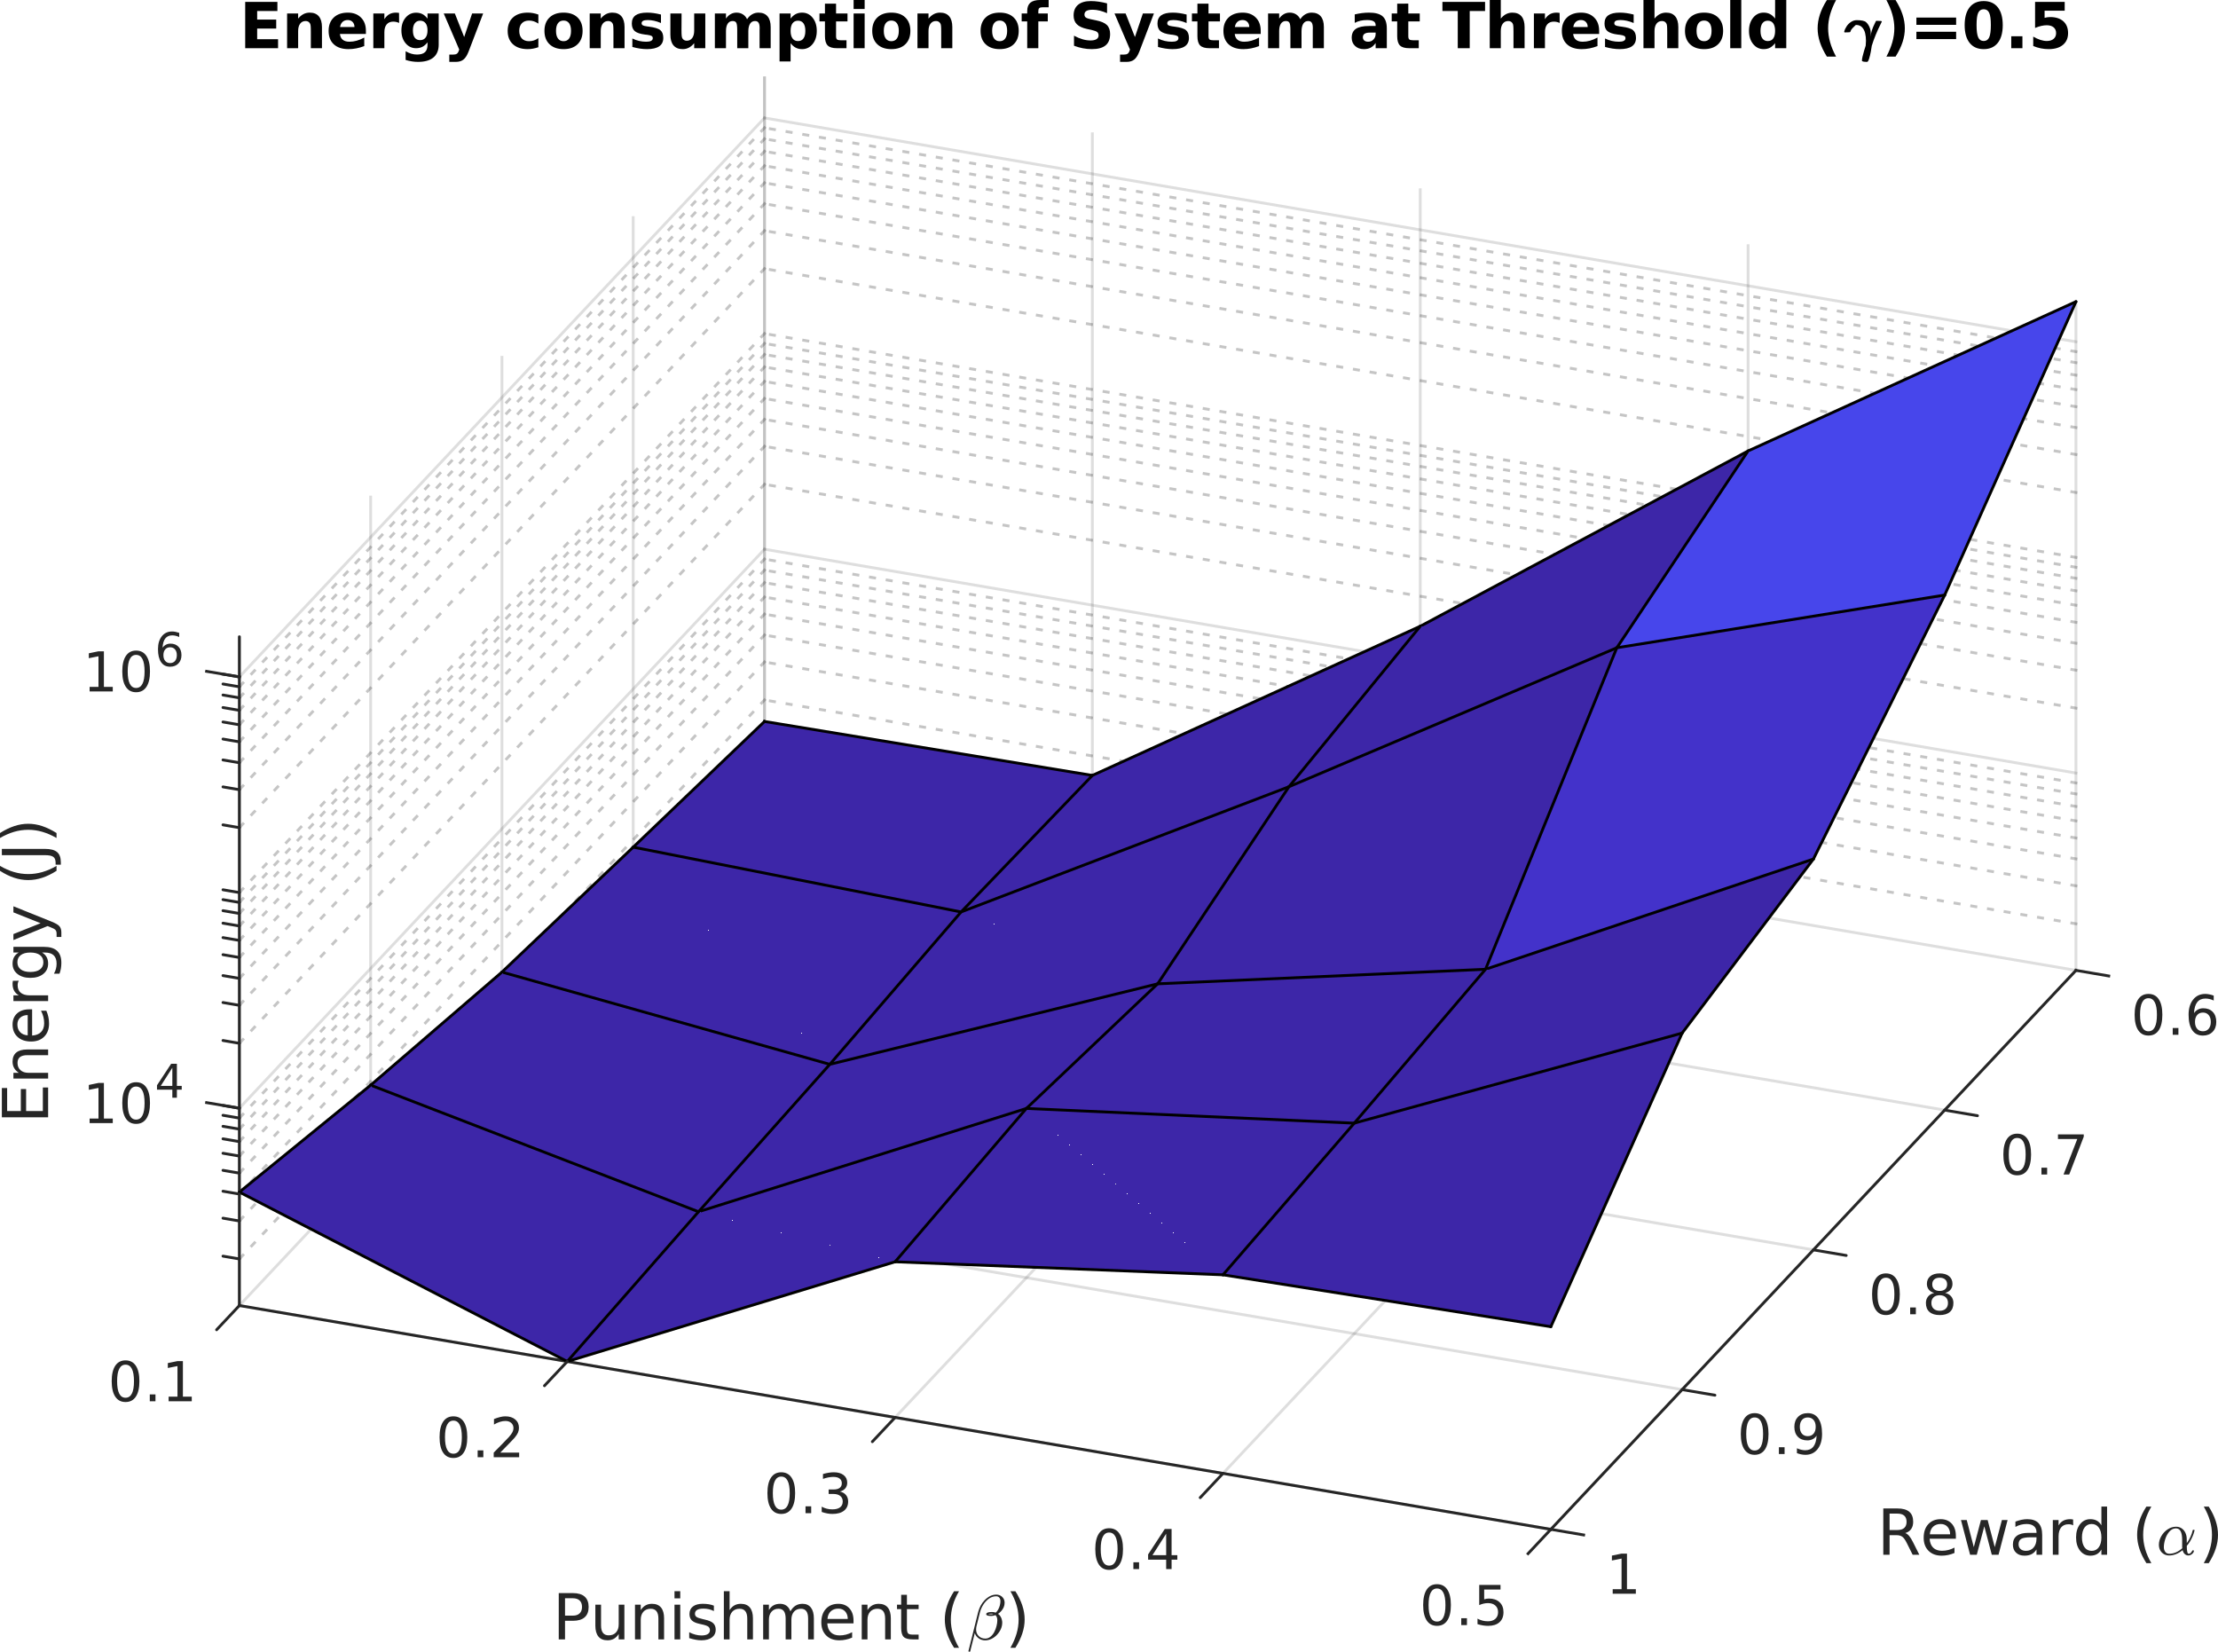 <?xml version="1.0" encoding="UTF-8" standalone="no"?>
<svg
   xmlns:dc="http://purl.org/dc/elements/1.1/"
   xmlns:cc="http://creativecommons.org/ns#"
   xmlns:rdf="http://www.w3.org/1999/02/22-rdf-syntax-ns#"
   xmlns:svg="http://www.w3.org/2000/svg"
   xmlns="http://www.w3.org/2000/svg"
   xmlns:sodipodi="http://sodipodi.sourceforge.net/DTD/sodipodi-0.dtd"
   xmlns:inkscape="http://www.inkscape.org/namespaces/inkscape"
   style="font-style:normal;font-weight:normal;font-size:12px;font-family:Dialog;color-interpolation:auto;fill:#000000;fill-opacity:1;stroke:#000000;stroke-width:1;stroke-linecap:square;stroke-linejoin:miter;stroke-miterlimit:10;stroke-dasharray:none;stroke-dashoffset:0;stroke-opacity:1;color-rendering:auto;image-rendering:auto;shape-rendering:auto;text-rendering:auto"
   width="524.131"
   height="390.297"
   version="1.1"
   id="svg611"
   sodipodi:docname="energy_05.svg"
   inkscape:version="0.92.4 (f8dce91, 2019-08-02)">
  <sodipodi:namedview
     pagecolor="#ffffff"
     bordercolor="#666666"
     borderopacity="1"
     objecttolerance="10"
     gridtolerance="10"
     guidetolerance="10"
     inkscape:pageopacity="0"
     inkscape:pageshadow="2"
     inkscape:window-width="759"
     inkscape:window-height="480"
     id="namedview613"
     showgrid="false"
     fit-margin-top="0"
     fit-margin-left="0"
     fit-margin-right="0"
     fit-margin-bottom="0"
     inkscape:zoom="0.56190476"
     inkscape:cx="183.89117"
     inkscape:cy="192.9062"
     inkscape:window-x="67"
     inkscape:window-y="27"
     inkscape:window-maximized="0"
     inkscape:current-layer="g609" />
  <!--Generated by the Batik Graphics2D SVG Generator-->
  <defs
     id="genericDefs" />
  <g
     id="g609"
     transform="translate(-16.432,-12.609)">
    <defs
       id="defs1">
      <clipPath
         clipPathUnits="userSpaceOnUse"
         id="clipPath1">
        <path
           d="M 0,0 H 560 V 420 H 0 Z"
           id="path3"
           inkscape:connector-curvature="0" />
      </clipPath>
    </defs>
    <g
       style="color-interpolation:linearRGB;fill:#262626;fill-opacity:0.149;stroke:#262626;stroke-width:0.667;stroke-linecap:butt;stroke-linejoin:round;stroke-opacity:0.149;color-rendering:optimizeQuality;image-rendering:optimizeQuality;text-rendering:geometricPrecision"
       id="g57">
      <line
         y2="241.911"
         style="fill:none"
         x1="197.089"
         x2="507"
         y1="189.022"
         id="line17" />
      <line
         y2="274.933"
         style="fill:none"
         x1="166.067"
         x2="475.978"
         y1="222.044"
         id="line19" />
      <line
         y2="307.956"
         style="fill:none"
         x1="135.045"
         x2="444.955"
         y1="255.067"
         id="line21" />
      <line
         y2="340.978"
         style="fill:none"
         x1="104.022"
         x2="413.933"
         y1="288.089"
         id="line23" />
      <line
         y2="374"
         style="fill:none"
         x1="73"
         x2="382.911"
         y1="321.111"
         id="line25" />
      <line
         y2="189.022"
         style="fill:none"
         x1="197.089"
         x2="197.089"
         y1="31"
         id="line27" />
      <line
         y2="222.044"
         style="fill:none"
         x1="166.067"
         x2="166.067"
         y1="64.022"
         id="line29" />
      <line
         y2="255.067"
         style="fill:none"
         x1="135.045"
         x2="135.045"
         y1="97.045"
         id="line31" />
      <line
         y2="288.089"
         style="fill:none"
         x1="104.022"
         x2="104.022"
         y1="130.067"
         id="line33" />
      <line
         y2="321.111"
         style="fill:none"
         x1="73"
         x2="73"
         y1="163.089"
         id="line35" />
      <line
         y2="189.022"
         style="fill:none"
         x1="73"
         x2="197.089"
         y1="321.111"
         id="line37" />
      <line
         y2="202.245"
         style="fill:none"
         x1="150.478"
         x2="274.567"
         y1="334.333"
         id="line39" />
      <line
         y2="215.467"
         style="fill:none"
         x1="227.955"
         x2="352.045"
         y1="347.556"
         id="line41" />
      <line
         y2="228.689"
         style="fill:none"
         x1="305.433"
         x2="429.522"
         y1="360.778"
         id="line43" />
      <line
         y2="241.911"
         style="fill:none"
         x1="382.911"
         x2="507"
         y1="374"
         id="line45" />
      <line
         y2="31"
         style="fill:none"
         x1="197.089"
         x2="197.089"
         y1="189.022"
         id="line47" />
      <line
         y2="44.222"
         style="fill:none"
         x1="274.567"
         x2="274.567"
         y1="202.245"
         id="line49" />
      <line
         y2="57.444"
         style="fill:none"
         x1="352.045"
         x2="352.045"
         y1="215.467"
         id="line51" />
      <line
         y2="70.667"
         style="fill:none"
         x1="429.522"
         x2="429.522"
         y1="228.689"
         id="line53" />
      <line
         y2="83.889"
         style="fill:none"
         x1="507"
         x2="507"
         y1="241.911"
         id="line55" />
    </g>
    <g
       style="color-interpolation:linearRGB;fill:#1a1a1a;fill-opacity:0.251;stroke:#1a1a1a;stroke-width:0.667;stroke-linecap:butt;stroke-linejoin:bevel;stroke-miterlimit:1;stroke-dasharray:1, 3;stroke-opacity:0.251;color-rendering:optimizeQuality;image-rendering:optimizeQuality;text-rendering:geometricPrecision"
       id="g159">
      <line
         y2="310.101"
         style="fill:none"
         x1="197.089"
         x2="73"
         y1="178.012"
         id="line59" />
      <line
         y2="301.128"
         style="fill:none"
         x1="197.089"
         x2="73"
         y1="169.039"
         id="line61" />
      <line
         y2="294.761"
         style="fill:none"
         x1="197.089"
         x2="73"
         y1="162.672"
         id="line63" />
      <line
         y2="289.823"
         style="fill:none"
         x1="197.089"
         x2="73"
         y1="157.734"
         id="line65" />
      <line
         y2="285.788"
         style="fill:none"
         x1="197.089"
         x2="73"
         y1="153.699"
         id="line67" />
      <line
         y2="282.377"
         style="fill:none"
         x1="197.089"
         x2="73"
         y1="150.288"
         id="line69" />
      <line
         y2="279.422"
         style="fill:none"
         x1="197.089"
         x2="73"
         y1="147.333"
         id="line71" />
      <line
         y2="276.815"
         style="fill:none"
         x1="197.089"
         x2="73"
         y1="144.726"
         id="line73" />
      <line
         y2="259.143"
         style="fill:none"
         x1="197.089"
         x2="73"
         y1="127.055"
         id="line75" />
      <line
         y2="250.17"
         style="fill:none"
         x1="197.089"
         x2="73"
         y1="118.081"
         id="line77" />
      <line
         y2="243.804"
         style="fill:none"
         x1="197.089"
         x2="73"
         y1="111.715"
         id="line79" />
      <line
         y2="238.865"
         style="fill:none"
         x1="197.089"
         x2="73"
         y1="106.776"
         id="line81" />
      <line
         y2="234.831"
         style="fill:none"
         x1="197.089"
         x2="73"
         y1="102.742"
         id="line83" />
      <line
         y2="231.419"
         style="fill:none"
         x1="197.089"
         x2="73"
         y1="99.33"
         id="line85" />
      <line
         y2="228.464"
         style="fill:none"
         x1="197.089"
         x2="73"
         y1="96.375"
         id="line87" />
      <line
         y2="225.857"
         style="fill:none"
         x1="197.089"
         x2="73"
         y1="93.769"
         id="line89" />
      <line
         y2="223.526"
         style="fill:none"
         x1="197.089"
         x2="73"
         y1="91.437"
         id="line91" />
      <line
         y2="208.186"
         style="fill:none"
         x1="197.089"
         x2="73"
         y1="76.097"
         id="line93" />
      <line
         y2="199.213"
         style="fill:none"
         x1="197.089"
         x2="73"
         y1="67.124"
         id="line95" />
      <line
         y2="192.846"
         style="fill:none"
         x1="197.089"
         x2="73"
         y1="60.757"
         id="line97" />
      <line
         y2="187.908"
         style="fill:none"
         x1="197.089"
         x2="73"
         y1="55.819"
         id="line99" />
      <line
         y2="183.873"
         style="fill:none"
         x1="197.089"
         x2="73"
         y1="51.784"
         id="line101" />
      <line
         y2="180.462"
         style="fill:none"
         x1="197.089"
         x2="73"
         y1="48.373"
         id="line103" />
      <line
         y2="177.507"
         style="fill:none"
         x1="197.089"
         x2="73"
         y1="45.418"
         id="line105" />
      <line
         y2="174.9"
         style="fill:none"
         x1="197.089"
         x2="73"
         y1="42.811"
         id="line107" />
      <line
         y2="178.012"
         style="fill:none"
         x1="507"
         x2="197.089"
         y1="230.901"
         id="line109" />
      <line
         y2="169.039"
         style="fill:none"
         x1="507"
         x2="197.089"
         y1="221.928"
         id="line111" />
      <line
         y2="162.672"
         style="fill:none"
         x1="507"
         x2="197.089"
         y1="215.561"
         id="line113" />
      <line
         y2="157.734"
         style="fill:none"
         x1="507"
         x2="197.089"
         y1="210.623"
         id="line115" />
      <line
         y2="153.699"
         style="fill:none"
         x1="507"
         x2="197.089"
         y1="206.588"
         id="line117" />
      <line
         y2="150.288"
         style="fill:none"
         x1="507"
         x2="197.089"
         y1="203.176"
         id="line119" />
      <line
         y2="147.333"
         style="fill:none"
         x1="507"
         x2="197.089"
         y1="200.221"
         id="line121" />
      <line
         y2="144.726"
         style="fill:none"
         x1="507"
         x2="197.089"
         y1="197.615"
         id="line123" />
      <line
         y2="127.055"
         style="fill:none"
         x1="507"
         x2="197.089"
         y1="179.943"
         id="line125" />
      <line
         y2="118.081"
         style="fill:none"
         x1="507"
         x2="197.089"
         y1="170.97"
         id="line127" />
      <line
         y2="111.715"
         style="fill:none"
         x1="507"
         x2="197.089"
         y1="164.604"
         id="line129" />
      <line
         y2="106.776"
         style="fill:none"
         x1="507"
         x2="197.089"
         y1="159.665"
         id="line131" />
      <line
         y2="102.742"
         style="fill:none"
         x1="507"
         x2="197.089"
         y1="155.63"
         id="line133" />
      <line
         y2="99.33"
         style="fill:none"
         x1="507"
         x2="197.089"
         y1="152.219"
         id="line135" />
      <line
         y2="96.375"
         style="fill:none"
         x1="507"
         x2="197.089"
         y1="149.264"
         id="line137" />
      <line
         y2="93.769"
         style="fill:none"
         x1="507"
         x2="197.089"
         y1="146.657"
         id="line139" />
      <line
         y2="91.437"
         style="fill:none"
         x1="507"
         x2="197.089"
         y1="144.326"
         id="line141" />
      <line
         y2="76.097"
         style="fill:none"
         x1="507"
         x2="197.089"
         y1="128.986"
         id="line143" />
      <line
         y2="67.124"
         style="fill:none"
         x1="507"
         x2="197.089"
         y1="120.013"
         id="line145" />
      <line
         y2="60.757"
         style="fill:none"
         x1="507"
         x2="197.089"
         y1="113.646"
         id="line147" />
      <line
         y2="55.819"
         style="fill:none"
         x1="507"
         x2="197.089"
         y1="108.708"
         id="line149" />
      <line
         y2="51.784"
         style="fill:none"
         x1="507"
         x2="197.089"
         y1="104.673"
         id="line151" />
      <line
         y2="48.373"
         style="fill:none"
         x1="507"
         x2="197.089"
         y1="101.261"
         id="line153" />
      <line
         y2="45.418"
         style="fill:none"
         x1="507"
         x2="197.089"
         y1="98.306"
         id="line155" />
      <line
         y2="42.811"
         style="fill:none"
         x1="507"
         x2="197.089"
         y1="95.7"
         id="line157" />
    </g>
    <g
       style="color-interpolation:linearRGB;fill:#262626;fill-opacity:0.149;stroke:#262626;stroke-width:0.667;stroke-linecap:butt;stroke-linejoin:round;stroke-opacity:0.149;color-rendering:optimizeQuality;image-rendering:optimizeQuality;text-rendering:geometricPrecision"
       id="g169">
      <line
         y2="274.483"
         style="fill:none"
         x1="197.089"
         x2="73"
         y1="142.394"
         id="line161" />
      <line
         y2="172.568"
         style="fill:none"
         x1="197.089"
         x2="73"
         y1="40.479"
         id="line163" />
      <line
         y2="142.394"
         style="fill:none"
         x1="507"
         x2="197.089"
         y1="195.283"
         id="line165" />
      <line
         y2="40.479"
         style="fill:none"
         x1="507"
         x2="197.089"
         y1="93.368"
         id="line167" />
    </g>
    <g
       style="color-interpolation:sRGB;fill:#3d26a8;stroke:#3d26a8;color-rendering:optimizeSpeed;image-rendering:optimizeSpeed;shape-rendering:crispEdges;text-rendering:optimizeSpeed"
       id="g173">
      <path
         style="stroke:none"
         d="m 197.089,183.094 77.478,12.747 -31.022,32.267 -77.478,-15.318 z"
         id="path171"
         inkscape:connector-curvature="0" />
    </g>
    <g
       style="color-interpolation:linearRGB;stroke-width:0.667;stroke-linecap:butt;stroke-linejoin:round;color-rendering:optimizeQuality;image-rendering:optimizeQuality;text-rendering:geometricPrecision"
       id="g179">
      <line
         y2="212.79"
         style="fill:none"
         x1="197.089"
         x2="166.067"
         y1="183.094"
         id="line175" />
      <line
         y2="195.842"
         style="fill:none"
         x1="197.089"
         x2="274.567"
         y1="183.094"
         id="line177" />
    </g>
    <g
       style="color-interpolation:sRGB;fill:#3d26a8;stroke:#3d26a8;color-rendering:optimizeSpeed;image-rendering:optimizeSpeed;shape-rendering:crispEdges;text-rendering:optimizeSpeed"
       id="g183">
      <path
         style="stroke:none"
         d="m 321.022,198.515 -77.478,29.594 31.022,-32.267 z"
         id="path181"
         inkscape:connector-curvature="0" />
    </g>
    <g
       style="color-interpolation:linearRGB;stroke-width:0.667;stroke-linecap:butt;stroke-linejoin:round;color-rendering:optimizeQuality;image-rendering:optimizeQuality;text-rendering:geometricPrecision"
       id="g187">
      <line
         y2="228.108"
         style="fill:none"
         x1="274.567"
         x2="243.545"
         y1="195.842"
         id="line185" />
    </g>
    <g
       style="color-interpolation:sRGB;fill:#3d26a8;stroke:#3d26a8;color-rendering:optimizeSpeed;image-rendering:optimizeSpeed;shape-rendering:crispEdges;text-rendering:optimizeSpeed"
       id="g191">
      <path
         style="stroke:none"
         d="m 274.567,195.841 77.478,-35.247 -31.022,37.92 z"
         id="path189"
         inkscape:connector-curvature="0" />
    </g>
    <g
       style="color-interpolation:linearRGB;stroke-width:0.667;stroke-linecap:round;stroke-linejoin:round;color-rendering:optimizeQuality;image-rendering:optimizeQuality;text-rendering:geometricPrecision"
       id="g195">
      <line
         y2="160.594"
         style="fill:none"
         x1="274.567"
         x2="352.045"
         y1="195.842"
         id="line193" />
    </g>
    <g
       style="color-interpolation:sRGB;fill:#3d26a8;stroke:#3d26a8;color-rendering:optimizeSpeed;image-rendering:optimizeSpeed;shape-rendering:crispEdges;text-rendering:optimizeSpeed"
       id="g199">
      <path
         style="stroke:none"
         d="m 212.522,264.116 -77.478,-21.805 31.022,-29.52 z"
         id="path197"
         inkscape:connector-curvature="0" />
    </g>
    <g
       style="color-interpolation:linearRGB;stroke-width:0.667;stroke-linecap:round;stroke-linejoin:round;color-rendering:optimizeQuality;image-rendering:optimizeQuality;text-rendering:geometricPrecision"
       id="g203">
      <line
         y2="242.311"
         style="fill:none"
         x1="166.067"
         x2="135.045"
         y1="212.79"
         id="line201" />
    </g>
    <g
       style="color-interpolation:sRGB;fill:#3d26a8;stroke:#3d26a8;color-rendering:optimizeSpeed;image-rendering:optimizeSpeed;shape-rendering:crispEdges;text-rendering:optimizeSpeed"
       id="g207">
      <path
         style="stroke:none"
         d="m 166.067,212.79 77.478,15.318 -31.022,36.008 z"
         id="path205"
         inkscape:connector-curvature="0" />
    </g>
    <g
       style="color-interpolation:linearRGB;stroke-width:0.667;stroke-linecap:round;stroke-linejoin:round;color-rendering:optimizeQuality;image-rendering:optimizeQuality;text-rendering:geometricPrecision"
       id="g211">
      <line
         y2="228.108"
         style="fill:none"
         x1="166.067"
         x2="243.545"
         y1="212.79"
         id="line209" />
    </g>
    <g
       style="color-interpolation:sRGB;fill:#3d26a8;stroke:#3d26a8;color-rendering:optimizeSpeed;image-rendering:optimizeSpeed;shape-rendering:crispEdges;text-rendering:optimizeSpeed"
       id="g215">
      <path
         style="stroke:none"
         d="m 290,245.09 -77.478,19.026 31.022,-36.008 z"
         id="path213"
         inkscape:connector-curvature="0" />
    </g>
    <g
       style="color-interpolation:linearRGB;stroke-width:0.667;stroke-linecap:round;stroke-linejoin:round;color-rendering:optimizeQuality;image-rendering:optimizeQuality;text-rendering:geometricPrecision"
       id="g219">
      <line
         y2="264.116"
         style="fill:none"
         x1="243.545"
         x2="212.522"
         y1="228.108"
         id="line217" />
    </g>
    <g
       style="color-interpolation:sRGB;fill:#3d26a8;stroke:#3d26a8;color-rendering:optimizeSpeed;image-rendering:optimizeSpeed;shape-rendering:crispEdges;text-rendering:optimizeSpeed"
       id="g223">
      <path
         style="stroke:none"
         d="M 243.545,228.108 321.022,198.515 290,245.09 Z"
         id="path221"
         inkscape:connector-curvature="0" />
    </g>
    <g
       style="color-interpolation:linearRGB;stroke-width:0.667;stroke-linecap:round;stroke-linejoin:round;color-rendering:optimizeQuality;image-rendering:optimizeQuality;text-rendering:geometricPrecision"
       id="g231">
      <line
         y2="198.515"
         style="fill:none"
         x1="243.545"
         x2="321.022"
         y1="228.108"
         id="line225" />
      <line
         x1="507"
         x2="382.911"
         y1="241.911"
         style="fill:none;stroke:#262626;stroke-linecap:square"
         y2="374"
         id="line227" />
      <line
         x1="507"
         x2="514.748"
         y1="241.911"
         style="fill:none;stroke:#262626;stroke-linecap:square"
         y2="243.233"
         id="line229" />
    </g>
    <g
       transform="translate(520.005,244.131)"
       style="font-size:13.333px;font-family:SansSerif;color-interpolation:linearRGB;fill:#262626;stroke:#262626;color-rendering:optimizeQuality;image-rendering:optimizeQuality;text-rendering:geometricPrecision"
       id="g235">
      <path
         style="stroke:none"
         d="m 4.125,4.359 q -0.984,0 -1.484,0.977 -0.5,0.977 -0.5,2.93 0,1.953 0.5,2.93 0.5,0.977 1.484,0.977 1,0 1.5,-0.977 0.5,-0.977 0.5,-2.93 0,-1.953 -0.5,-2.93 -0.5,-0.977 -1.5,-0.977 z m 0,-1.016 q 1.594,0 2.438,1.266 0.844,1.266 0.844,3.656 0,2.391 -0.844,3.656 -0.844,1.266 -2.438,1.266 -1.578,0 -2.422,-1.266 Q 0.859,10.656 0.859,8.266 0.859,5.875 1.703,4.609 2.547,3.344 4.125,3.344 Z m 5.735,8.047 h 1.344 V 13 H 9.86 Z M 16.998,7.75 q -0.875,0 -1.375,0.594 -0.5,0.594 -0.5,1.609 0,1.031 0.5,1.625 0.5,0.594 1.375,0.594 0.859,0 1.359,-0.594 0.5,-0.594 0.5,-1.625 0,-1.016 -0.5,-1.609 Q 17.858,7.75 16.998,7.75 Z M 19.545,3.734 V 4.906 Q 19.061,4.672 18.569,4.555 18.076,4.438 17.592,4.438 q -1.266,0 -1.938,0.852 -0.672,0.852 -0.766,2.586 0.375,-0.547 0.938,-0.844 0.562,-0.297 1.25,-0.297 1.422,0 2.25,0.867 0.828,0.867 0.828,2.352 0,1.469 -0.867,2.352 -0.867,0.883 -2.289,0.883 -1.656,0 -2.523,-1.266 -0.867,-1.266 -0.867,-3.656 0,-2.234 1.07,-3.578 1.07,-1.344 2.867,-1.344 0.469,0 0.961,0.102 0.492,0.102 1.039,0.289 z"
         id="path233"
         inkscape:connector-curvature="0" />
    </g>
    <g
       style="color-interpolation:sRGB;fill:#3d26a8;stroke:#3d26a8;color-rendering:optimizeSpeed;image-rendering:optimizeSpeed;shape-rendering:crispEdges;text-rendering:optimizeSpeed"
       id="g239">
      <path
         style="stroke:none"
         d="M 352.045,160.594 429.522,119.169 398.5,165.678 Z"
         id="path237"
         inkscape:connector-curvature="0" />
    </g>
    <g
       style="color-interpolation:linearRGB;stroke-width:0.667;stroke-linecap:round;stroke-linejoin:round;color-rendering:optimizeQuality;image-rendering:optimizeQuality;text-rendering:geometricPrecision"
       id="g243">
      <line
         y2="119.169"
         style="fill:none"
         x1="352.045"
         x2="429.522"
         y1="160.594"
         id="line241" />
    </g>
    <g
       style="color-interpolation:sRGB;fill:#3d26a8;stroke:#3d26a8;color-rendering:optimizeSpeed;image-rendering:optimizeSpeed;shape-rendering:crispEdges;text-rendering:optimizeSpeed"
       id="g247">
      <path
         style="stroke:none"
         d="m 398.5,165.678 -77.478,32.836 31.022,-37.92 z"
         id="path245"
         inkscape:connector-curvature="0" />
    </g>
    <g
       style="color-interpolation:linearRGB;stroke-width:0.667;stroke-linecap:round;stroke-linejoin:round;color-rendering:optimizeQuality;image-rendering:optimizeQuality;text-rendering:geometricPrecision"
       id="g251">
      <line
         y2="198.515"
         style="fill:none"
         x1="352.045"
         x2="321.022"
         y1="160.594"
         id="line249" />
    </g>
    <g
       style="color-interpolation:sRGB;fill:#3d26a8;stroke:#3d26a8;color-rendering:optimizeSpeed;image-rendering:optimizeSpeed;shape-rendering:crispEdges;text-rendering:optimizeSpeed"
       id="g255">
      <path
         style="stroke:none"
         d="M 135.045,242.311 212.522,264.116 181.5,298.948 Z"
         id="path253"
         inkscape:connector-curvature="0" />
    </g>
    <g
       style="color-interpolation:linearRGB;stroke-width:0.667;stroke-linecap:round;stroke-linejoin:round;color-rendering:optimizeQuality;image-rendering:optimizeQuality;text-rendering:geometricPrecision"
       id="g259">
      <line
         y2="264.116"
         style="fill:none"
         x1="135.045"
         x2="212.522"
         y1="242.311"
         id="line257" />
    </g>
    <g
       style="color-interpolation:sRGB;fill:#3d26a8;stroke:#3d26a8;color-rendering:optimizeSpeed;image-rendering:optimizeSpeed;shape-rendering:crispEdges;text-rendering:optimizeSpeed"
       id="g263">
      <path
         style="stroke:none"
         d="m 181.5,298.948 -77.478,-29.917 31.022,-26.721 z"
         id="path261"
         inkscape:connector-curvature="0" />
    </g>
    <g
       style="color-interpolation:linearRGB;stroke-width:0.667;stroke-linecap:round;stroke-linejoin:round;color-rendering:optimizeQuality;image-rendering:optimizeQuality;text-rendering:geometricPrecision"
       id="g267">
      <line
         y2="269.031"
         style="fill:none"
         x1="135.045"
         x2="104.022"
         y1="242.311"
         id="line265" />
    </g>
    <g
       style="color-interpolation:sRGB;fill:#3d26a8;stroke:#3d26a8;color-rendering:optimizeSpeed;image-rendering:optimizeSpeed;shape-rendering:crispEdges;text-rendering:optimizeSpeed"
       id="g271">
      <path
         style="stroke:none"
         d="M 212.522,264.116 290,245.09 258.978,274.538 181.5,298.948 Z"
         id="path269"
         inkscape:connector-curvature="0" />
    </g>
    <g
       style="color-interpolation:linearRGB;stroke-width:0.667;stroke-linecap:round;stroke-linejoin:round;color-rendering:optimizeQuality;image-rendering:optimizeQuality;text-rendering:geometricPrecision"
       id="g279">
      <line
         y2="298.948"
         style="fill:none"
         x1="212.522"
         x2="181.5"
         y1="264.116"
         id="line273" />
      <line
         y2="245.09"
         style="fill:none"
         x1="212.522"
         x2="290"
         y1="264.116"
         id="line275" />
      <line
         x1="475.978"
         x2="483.725"
         y1="274.933"
         style="fill:none;stroke:#262626"
         y2="276.255"
         id="line277" />
    </g>
    <g
       transform="translate(488.983,277.153)"
       style="font-size:13.333px;font-family:SansSerif;color-interpolation:linearRGB;fill:#262626;stroke:#262626;color-rendering:optimizeQuality;image-rendering:optimizeQuality;text-rendering:geometricPrecision"
       id="g283">
      <path
         style="stroke:none"
         d="m 4.125,4.359 q -0.984,0 -1.484,0.977 -0.5,0.977 -0.5,2.93 0,1.953 0.5,2.93 0.5,0.977 1.484,0.977 1,0 1.5,-0.977 0.5,-0.977 0.5,-2.93 0,-1.953 -0.5,-2.93 -0.5,-0.977 -1.5,-0.977 z m 0,-1.016 q 1.594,0 2.438,1.266 0.844,1.266 0.844,3.656 0,2.391 -0.844,3.656 -0.844,1.266 -2.438,1.266 -1.578,0 -2.422,-1.266 Q 0.859,10.656 0.859,8.266 0.859,5.875 1.703,4.609 2.547,3.344 4.125,3.344 Z m 5.735,8.047 h 1.344 V 13 H 9.86 Z m 3.904,-7.875 h 6.094 V 4.062 L 16.42,13 h -1.344 l 3.25,-8.391 H 13.764 Z"
         id="path281"
         inkscape:connector-curvature="0" />
    </g>
    <g
       style="color-interpolation:sRGB;fill:#3d26a8;stroke:#3d26a8;color-rendering:optimizeSpeed;image-rendering:optimizeSpeed;shape-rendering:crispEdges;text-rendering:optimizeSpeed"
       id="g287">
      <path
         style="stroke:none"
         d="M 321.022,198.515 398.5,165.678 367.478,241.652 290,245.09 Z"
         id="path285"
         inkscape:connector-curvature="0" />
    </g>
    <g
       style="color-interpolation:linearRGB;stroke-width:0.667;stroke-linecap:round;stroke-linejoin:round;color-rendering:optimizeQuality;image-rendering:optimizeQuality;text-rendering:geometricPrecision"
       id="g293">
      <line
         y2="245.09"
         style="fill:none"
         x1="321.022"
         x2="290"
         y1="198.515"
         id="line289" />
      <line
         y2="165.678"
         style="fill:none"
         x1="321.022"
         x2="398.5"
         y1="198.515"
         id="line291" />
    </g>
    <g
       style="color-interpolation:sRGB;fill:#3d26a8;stroke:#3d26a8;color-rendering:optimizeSpeed;image-rendering:optimizeSpeed;shape-rendering:crispEdges;text-rendering:optimizeSpeed"
       id="g297">
      <path
         style="stroke:none"
         d="m 181.5,298.948 77.478,-24.41 -31.022,36.235 z"
         id="path295"
         inkscape:connector-curvature="0" />
    </g>
    <g
       style="color-interpolation:linearRGB;stroke-width:0.667;stroke-linecap:round;stroke-linejoin:round;color-rendering:optimizeQuality;image-rendering:optimizeQuality;text-rendering:geometricPrecision"
       id="g301">
      <line
         y2="274.539"
         style="fill:none"
         x1="181.5"
         x2="258.978"
         y1="298.948"
         id="line299" />
    </g>
    <g
       style="color-interpolation:sRGB;fill:#3d26a8;stroke:#3d26a8;color-rendering:optimizeSpeed;image-rendering:optimizeSpeed;shape-rendering:crispEdges;text-rendering:optimizeSpeed"
       id="g307">
      <path
         style="stroke:none"
         d="M 104.022,269.031 181.5,298.948 150.478,334.333 Z"
         id="path303"
         inkscape:connector-curvature="0" />
      <path
         style="stroke:none"
         d="M 227.955,310.774 150.478,334.333 181.5,298.948 Z"
         id="path305"
         inkscape:connector-curvature="0" />
    </g>
    <g
       style="color-interpolation:linearRGB;stroke-width:0.667;stroke-linecap:round;stroke-linejoin:round;color-rendering:optimizeQuality;image-rendering:optimizeQuality;text-rendering:geometricPrecision"
       id="g313">
      <line
         y2="334.333"
         style="fill:none"
         x1="181.5"
         x2="150.478"
         y1="298.948"
         id="line309" />
      <line
         y2="298.948"
         style="fill:none"
         x1="104.022"
         x2="181.5"
         y1="269.031"
         id="line311" />
    </g>
    <g
       style="color-interpolation:sRGB;fill:#3d26a8;stroke:#3d26a8;color-rendering:optimizeSpeed;image-rendering:optimizeSpeed;shape-rendering:crispEdges;text-rendering:optimizeSpeed"
       id="g317">
      <path
         style="stroke:none"
         d="M 150.478,334.333 73,294.303 l 31.022,-25.272 z"
         id="path315"
         inkscape:connector-curvature="0" />
    </g>
    <g
       style="color-interpolation:linearRGB;stroke-width:0.667;stroke-linecap:round;stroke-linejoin:round;color-rendering:optimizeQuality;image-rendering:optimizeQuality;text-rendering:geometricPrecision"
       id="g321">
      <line
         y2="294.303"
         style="fill:none"
         x1="104.022"
         x2="73"
         y1="269.031"
         id="line319" />
    </g>
    <g
       transform="translate(460,380)"
       style="font-size:14.667px;font-family:SansSerif;color-interpolation:linearRGB;fill:#262626;stroke:#262626;color-rendering:optimizeQuality;image-rendering:optimizeQuality;text-rendering:geometricPrecision"
       id="g325">
      <path
         style="stroke:none"
         d="m 6.656,-5.125 q 0.484,0.156 0.93,0.688 0.445,0.531 0.898,1.453 L 9.984,0 H 8.406 L 7,-2.812 Q 6.453,-3.906 5.945,-4.266 5.438,-4.625 4.562,-4.625 H 2.953 V 0 H 1.469 v -10.938 h 3.344 q 1.875,0 2.797,0.781 0.922,0.781 0.922,2.375 0,1.031 -0.476,1.711 -0.477,0.68 -1.399,0.945 z M 2.953,-9.719 v 3.875 h 1.859 q 1.062,0 1.609,-0.492 0.547,-0.492 0.547,-1.445 0,-0.969 -0.547,-1.453 Q 5.875,-9.719 4.812,-9.719 Z m 15.668,5.281 v 0.656 h -6.203 q 0.094,1.391 0.844,2.117 0.75,0.727 2.078,0.727 0.781,0 1.508,-0.188 0.727,-0.188 1.445,-0.562 v 1.266 q -0.719,0.312 -1.484,0.477 -0.766,0.164 -1.547,0.164 -1.953,0 -3.102,-1.149 -1.149,-1.148 -1.149,-3.086 0,-2.016 1.086,-3.203 1.086,-1.187 2.93,-1.187 1.656,0 2.625,1.07 0.969,1.07 0.969,2.898 z m -1.359,-0.391 q -0.016,-1.109 -0.617,-1.774 -0.602,-0.664 -1.602,-0.664 -1.125,0 -1.805,0.641 -0.68,0.641 -0.773,1.797 z m 2.564,-3.375 h 1.359 l 1.672,6.406 1.688,-6.406 h 1.578 l 1.688,6.406 1.688,-6.406 h 1.344 L 28.701,0 H 27.107 L 25.341,-6.719 23.56,0 h -1.578 z m 16.503,4.078 q -1.625,0 -2.258,0.375 -0.633,0.375 -0.633,1.281 0,0.703 0.469,1.125 0.469,0.422 1.281,0.422 1.125,0 1.805,-0.789 0.68,-0.789 0.68,-2.117 V -4.125 Z m 2.688,-0.562 V 0 h -1.344 v -1.25 q -0.469,0.75 -1.156,1.109 -0.688,0.359 -1.688,0.359 -1.25,0 -1.992,-0.711 -0.742,-0.711 -0.742,-1.898 0,-1.375 0.922,-2.078 0.922,-0.703 2.766,-0.703 h 1.891 v -0.141 q 0,-0.922 -0.609,-1.438 -0.609,-0.516 -1.719,-0.516 -0.703,0 -1.375,0.172 -0.672,0.172 -1.281,0.516 v -1.25 q 0.734,-0.281 1.438,-0.43 0.703,-0.148 1.359,-0.148 1.781,0 2.656,0.922 0.875,0.922 0.875,2.797 z m 7.325,-2.25 q -0.234,-0.141 -0.5,-0.203 -0.266,-0.062 -0.594,-0.062 -1.141,0 -1.75,0.742 -0.609,0.742 -0.609,2.133 V 0 h -1.359 v -8.203 h 1.359 v 1.281 q 0.422,-0.75 1.101,-1.117 0.68,-0.367 1.664,-0.367 0.141,0 0.305,0.023 0.164,0.023 0.367,0.055 z m 6.666,-0.016 v -4.438 h 1.344 V 0 h -1.344 v -1.234 q -0.422,0.734 -1.07,1.094 -0.648,0.359 -1.555,0.359 -1.484,0 -2.422,-1.188 -0.938,-1.187 -0.938,-3.125 0,-1.937 0.938,-3.125 0.938,-1.187 2.422,-1.187 0.906,0 1.555,0.359 0.648,0.359 1.07,1.094 z m -4.594,2.859 q 0,1.484 0.609,2.328 0.609,0.844 1.688,0.844 1.062,0 1.68,-0.844 0.617,-0.844 0.617,-2.328 0,-1.484 -0.617,-2.328 -0.617,-0.844 -1.68,-0.844 -1.078,0 -1.688,0.844 -0.609,0.844 -0.609,2.328 z m 16.4,-7.281 q -0.984,1.672 -1.461,3.32 -0.477,1.649 -0.477,3.352 0,1.688 0.477,3.344 0.476,1.656 1.461,3.344 H 63.641 Q 62.532,0.25 61.992,-1.406 q -0.539,-1.656 -0.539,-3.297 0,-1.641 0.539,-3.297 0.539,-1.656 1.648,-3.375 z"
         id="path323"
         inkscape:connector-curvature="0" />
    </g>
    <g
       transform="translate(526,380)"
       style="font-size:14.667px;font-family:mwb_cmmi10;color-interpolation:linearRGB;fill:#262626;stroke:#262626;color-rendering:optimizeQuality;image-rendering:optimizeQuality;text-rendering:geometricPrecision"
       id="g329">
      <path
         style="stroke:none"
         d="m 3.016,0.172 q -0.703,0 -1.258,-0.336 Q 1.203,-0.5 0.898,-1.07 0.594,-1.641 0.594,-2.375 q 0,-1.016 0.57,-2.016 0.57,-1 1.516,-1.617 0.945,-0.617 1.976,-0.617 0.75,0 1.328,0.398 0.578,0.399 0.883,1.062 Q 7.172,-4.5 7.172,-3.75 l 0.016,1 q 0.516,-0.703 0.867,-1.469 0.351,-0.766 0.539,-1.594 0.031,-0.078 0.125,-0.078 h 0.172 q 0.141,0 0.141,0.141 0,0 -0.016,0.031 -0.172,0.688 -0.438,1.328 -0.266,0.641 -0.617,1.226 -0.351,0.586 -0.773,1.07 0,1.859 0.438,1.859 0.266,0 0.445,-0.164 Q 8.25,-0.562 8.391,-0.805 8.531,-1.047 8.562,-1.047 H 8.75 q 0.109,0 0.109,0.141 0,0.375 -0.43,0.727 Q 8,0.172 7.594,0.172 7.047,0.172 6.688,-0.18 6.328,-0.531 6.203,-1.094 5.5,-0.5 4.68,-0.164 3.859,0.172 3.016,0.172 Z m 0.031,-0.406 q 1.609,0 3.078,-1.312 Q 6.109,-1.641 6.102,-1.766 6.094,-1.891 6.094,-1.906 v -1.609 q 0,-2.719 -1.469,-2.719 -0.875,0 -1.539,0.75 -0.664,0.75 -0.992,1.789 -0.328,1.039 -0.328,1.914 0,0.641 0.328,1.094 0.328,0.453 0.953,0.453 z"
         id="path327"
         inkscape:connector-curvature="0" />
    </g>
    <g
       transform="translate(536,380)"
       style="font-size:14.667px;font-family:SansSerif;color-interpolation:linearRGB;fill:#262626;stroke:#262626;color-rendering:optimizeQuality;image-rendering:optimizeQuality;text-rendering:geometricPrecision"
       id="g333">
      <path
         style="stroke:none"
         d="M 1.203,-11.375 H 2.375 q 1.094,1.719 1.641,3.375 0.547,1.656 0.547,3.297 0,1.641 -0.547,3.297 Q 3.469,0.25 2.375,1.984 H 1.203 q 0.969,-1.688 1.453,-3.344 0.484,-1.656 0.484,-3.344 0,-1.703 -0.484,-3.352 -0.484,-1.648 -1.453,-3.32 z"
         id="path331"
         inkscape:connector-curvature="0" />
    </g>
    <g
       style="color-interpolation:linearRGB;fill:#262626;stroke:#262626;stroke-width:0.667;stroke-linecap:round;stroke-linejoin:round;color-rendering:optimizeQuality;image-rendering:optimizeQuality;text-rendering:geometricPrecision"
       id="g337">
      <line
         y2="309.278"
         style="fill:none"
         x1="444.955"
         x2="452.703"
         y1="307.956"
         id="line335" />
    </g>
    <g
       transform="translate(457.961,310.175)"
       style="font-size:13.333px;font-family:SansSerif;color-interpolation:linearRGB;fill:#262626;stroke:#262626;color-rendering:optimizeQuality;image-rendering:optimizeQuality;text-rendering:geometricPrecision"
       id="g341">
      <path
         style="stroke:none"
         d="m 4.125,4.359 q -0.984,0 -1.484,0.977 -0.5,0.977 -0.5,2.93 0,1.953 0.5,2.93 0.5,0.977 1.484,0.977 1,0 1.5,-0.977 0.5,-0.977 0.5,-2.93 0,-1.953 -0.5,-2.93 -0.5,-0.977 -1.5,-0.977 z m 0,-1.016 q 1.594,0 2.438,1.266 0.844,1.266 0.844,3.656 0,2.391 -0.844,3.656 -0.844,1.266 -2.438,1.266 -1.578,0 -2.422,-1.266 Q 0.859,10.656 0.859,8.266 0.859,5.875 1.703,4.609 2.547,3.344 4.125,3.344 Z m 5.735,8.047 h 1.344 V 13 H 9.86 Z M 16.826,8.5 q -0.906,0 -1.43,0.492 -0.523,0.492 -0.523,1.336 0,0.859 0.523,1.352 0.523,0.492 1.43,0.492 0.922,0 1.445,-0.492 0.523,-0.492 0.523,-1.352 0,-0.844 -0.523,-1.336 Q 17.748,8.5 16.826,8.5 Z M 15.545,7.953 Q 14.733,7.75 14.272,7.188 13.811,6.625 13.811,5.812 q 0,-1.141 0.805,-1.805 0.805,-0.664 2.211,-0.664 1.422,0 2.227,0.664 0.805,0.664 0.805,1.805 0,0.812 -0.461,1.375 -0.461,0.562 -1.273,0.766 0.922,0.219 1.438,0.844 0.516,0.625 0.516,1.531 0,1.391 -0.836,2.125 -0.836,0.734 -2.414,0.734 -1.562,0 -2.406,-0.734 -0.844,-0.734 -0.844,-2.125 0,-0.906 0.523,-1.531 0.523,-0.625 1.445,-0.844 z M 15.076,5.922 q 0,0.75 0.461,1.156 0.461,0.406 1.289,0.406 0.828,0 1.297,-0.406 0.469,-0.406 0.469,-1.156 0,-0.734 -0.469,-1.149 -0.469,-0.414 -1.297,-0.414 -0.828,0 -1.289,0.414 -0.461,0.414 -0.461,1.149 z"
         id="path339"
         inkscape:connector-curvature="0" />
    </g>
    <g
       style="color-interpolation:sRGB;fill:#3d26a8;stroke:#3d26a8;color-rendering:optimizeSpeed;image-rendering:optimizeSpeed;shape-rendering:crispEdges;text-rendering:optimizeSpeed"
       id="g345">
      <path
         style="stroke:none"
         d="M 336.455,278.014 258.978,274.538 290,245.09 Z"
         id="path343"
         inkscape:connector-curvature="0" />
    </g>
    <g
       style="color-interpolation:linearRGB;stroke-width:0.667;stroke-linecap:round;stroke-linejoin:round;color-rendering:optimizeQuality;image-rendering:optimizeQuality;text-rendering:geometricPrecision"
       id="g349">
      <line
         y2="274.539"
         style="fill:none"
         x1="290"
         x2="258.978"
         y1="245.09"
         id="line347" />
    </g>
    <g
       style="color-interpolation:sRGB;fill:#3d26a8;stroke:#3d26a8;color-rendering:optimizeSpeed;image-rendering:optimizeSpeed;shape-rendering:crispEdges;text-rendering:optimizeSpeed"
       id="g353">
      <path
         style="stroke:none"
         d="m 290,245.09 77.478,-3.438 -31.022,36.362 z"
         id="path351"
         inkscape:connector-curvature="0" />
    </g>
    <g
       style="color-interpolation:linearRGB;stroke-width:0.667;stroke-linecap:round;stroke-linejoin:round;color-rendering:optimizeQuality;image-rendering:optimizeQuality;text-rendering:geometricPrecision"
       id="g357">
      <line
         y2="241.652"
         style="fill:none"
         x1="290"
         x2="367.478"
         y1="245.09"
         id="line355" />
    </g>
    <g
       style="color-interpolation:sRGB;fill:#4746eb;stroke:#4746eb;color-rendering:optimizeSpeed;image-rendering:optimizeSpeed;shape-rendering:crispEdges;text-rendering:optimizeSpeed"
       id="g361">
      <path
         style="stroke:none"
         d="M 429.522,119.169 507,83.889 475.978,153.226 Z"
         id="path359"
         inkscape:connector-curvature="0" />
    </g>
    <g
       style="color-interpolation:linearRGB;stroke-width:0.667;stroke-linecap:round;stroke-linejoin:round;color-rendering:optimizeQuality;image-rendering:optimizeQuality;text-rendering:geometricPrecision"
       id="g365">
      <line
         y2="83.889"
         style="fill:none"
         x1="429.522"
         x2="507"
         y1="119.169"
         id="line363" />
    </g>
    <g
       style="color-interpolation:sRGB;fill:#4746eb;stroke:#4746eb;color-rendering:optimizeSpeed;image-rendering:optimizeSpeed;shape-rendering:crispEdges;text-rendering:optimizeSpeed"
       id="g369">
      <path
         style="stroke:none"
         d="M 475.978,153.226 398.5,165.678 429.522,119.169 Z"
         id="path367"
         inkscape:connector-curvature="0" />
    </g>
    <g
       style="color-interpolation:linearRGB;stroke-width:0.667;stroke-linecap:round;stroke-linejoin:round;color-rendering:optimizeQuality;image-rendering:optimizeQuality;text-rendering:geometricPrecision"
       id="g381">
      <line
         y2="165.678"
         style="fill:none"
         x1="429.522"
         x2="398.5"
         y1="119.169"
         id="line371" />
      <line
         x1="73"
         x2="73"
         y1="321.111"
         style="fill:none;stroke:#262626"
         y2="163.089"
         id="line373" />
      <line
         x1="73"
         x2="67.618"
         y1="321.111"
         style="fill:none;stroke:#262626"
         y2="326.84"
         id="line375" />
      <line
         x1="73"
         x2="382.911"
         y1="321.111"
         style="fill:none;stroke:#262626"
         y2="374"
         id="line377" />
      <line
         x1="73"
         x2="69.126"
         y1="310.101"
         style="fill:none;stroke:#262626"
         y2="309.44"
         id="line379" />
    </g>
    <g
       transform="translate(63.967,330.727)"
       style="font-size:13.333px;font-family:SansSerif;color-interpolation:linearRGB;fill:#262626;stroke:#262626;color-rendering:optimizeQuality;image-rendering:optimizeQuality;text-rendering:geometricPrecision"
       id="g385">
      <path
         style="stroke:none"
         d="m -17.875,4.359 q -0.984,0 -1.484,0.977 -0.5,0.977 -0.5,2.93 0,1.953 0.5,2.93 0.5,0.977 1.484,0.977 1,0 1.5,-0.977 0.5,-0.977 0.5,-2.93 0,-1.953 -0.5,-2.93 -0.5,-0.977 -1.5,-0.977 z m 0,-1.016 q 1.594,0 2.438,1.266 0.844,1.266 0.844,3.656 0,2.391 -0.844,3.656 -0.844,1.266 -2.438,1.266 -1.578,0 -2.422,-1.266 -0.844,-1.266 -0.844,-3.656 0,-2.391 0.844,-3.656 0.844,-1.266 2.422,-1.266 z m 5.735,8.047 h 1.344 V 13 h -1.344 z m 4.45,0.531 h 2.094 V 4.688 L -7.877,5.141 V 3.984 L -5.611,3.516 h 1.297 v 8.406 h 2.094 V 13 h -5.469 z"
         id="path383"
         inkscape:connector-curvature="0" />
    </g>
    <g
       style="color-interpolation:linearRGB;stroke-width:0.667;stroke-linecap:round;stroke-linejoin:round;color-rendering:optimizeQuality;image-rendering:optimizeQuality;text-rendering:geometricPrecision"
       id="g395">
      <line
         y2="310.774"
         style="fill:none"
         x1="150.478"
         x2="227.955"
         y1="334.333"
         id="line387" />
      <line
         x1="73"
         x2="150.478"
         y1="294.303"
         style="fill:none;stroke-linecap:butt"
         y2="334.333"
         id="line389" />
      <line
         x1="150.478"
         x2="145.096"
         y1="334.333"
         style="fill:none;stroke:#262626"
         y2="340.062"
         id="line391" />
      <line
         x1="73"
         x2="69.126"
         y1="301.128"
         style="fill:none;stroke:#262626"
         y2="300.467"
         id="line393" />
    </g>
    <g
       style="color-interpolation:sRGB;fill:#4332ca;stroke:#4332ca;color-rendering:optimizeSpeed;image-rendering:optimizeSpeed;shape-rendering:crispEdges;text-rendering:optimizeSpeed"
       id="g401">
      <path
         style="stroke:none"
         d="M 444.955,215.605 367.478,241.652 398.5,165.678 Z"
         id="path397"
         inkscape:connector-curvature="0" />
      <path
         d="m 367.478,241.652 77.478,-26.047 -31.022,41.128 z"
         style="fill:#3d26a8;stroke:none"
         id="path399"
         inkscape:connector-curvature="0" />
    </g>
    <g
       style="color-interpolation:linearRGB;stroke-width:0.667;stroke-linecap:round;stroke-linejoin:round;color-rendering:optimizeQuality;image-rendering:optimizeQuality;text-rendering:geometricPrecision"
       id="g407">
      <line
         y2="215.605"
         style="fill:none"
         x1="367.478"
         x2="444.955"
         y1="241.652"
         id="line403" />
      <line
         y2="241.652"
         style="fill:none"
         x1="398.5"
         x2="367.478"
         y1="165.678"
         id="line405" />
    </g>
    <g
       style="color-interpolation:sRGB;fill:#3d26a8;stroke:#3d26a8;color-rendering:optimizeSpeed;image-rendering:optimizeSpeed;shape-rendering:crispEdges;text-rendering:optimizeSpeed"
       id="g411">
      <path
         style="stroke:none"
         d="m 413.933,256.733 -77.478,21.281 31.022,-36.362 z"
         id="path409"
         inkscape:connector-curvature="0" />
    </g>
    <g
       style="color-interpolation:linearRGB;stroke-width:0.667;stroke-linecap:round;stroke-linejoin:round;color-rendering:optimizeQuality;image-rendering:optimizeQuality;text-rendering:geometricPrecision"
       id="g415">
      <line
         y2="278.014"
         style="fill:none"
         x1="367.478"
         x2="336.455"
         y1="241.652"
         id="line413" />
    </g>
    <g
       style="color-interpolation:sRGB;fill:#4332ca;stroke:#4332ca;color-rendering:optimizeSpeed;image-rendering:optimizeSpeed;shape-rendering:crispEdges;text-rendering:optimizeSpeed"
       id="g419">
      <path
         style="stroke:none"
         d="m 398.5,165.678 77.478,-12.452 -31.022,62.379 z"
         id="path417"
         inkscape:connector-curvature="0" />
    </g>
    <g
       style="color-interpolation:linearRGB;stroke-width:0.667;stroke-linecap:round;stroke-linejoin:round;color-rendering:optimizeQuality;image-rendering:optimizeQuality;text-rendering:geometricPrecision"
       id="g427">
      <line
         y2="153.226"
         style="fill:none"
         x1="398.5"
         x2="475.978"
         y1="165.678"
         id="line421" />
      <line
         x1="413.933"
         x2="421.681"
         y1="340.978"
         style="fill:none;stroke:#262626"
         y2="342.3"
         id="line423" />
      <line
         x1="73"
         x2="69.126"
         y1="294.761"
         style="fill:none;stroke:#262626"
         y2="294.1"
         id="line425" />
    </g>
    <g
       transform="translate(426.938,343.197)"
       style="font-size:13.333px;font-family:SansSerif;color-interpolation:linearRGB;fill:#262626;stroke:#262626;color-rendering:optimizeQuality;image-rendering:optimizeQuality;text-rendering:geometricPrecision"
       id="g431">
      <path
         style="stroke:none"
         d="m 4.125,4.359 q -0.984,0 -1.484,0.977 -0.5,0.977 -0.5,2.93 0,1.953 0.5,2.93 0.5,0.977 1.484,0.977 1,0 1.5,-0.977 0.5,-0.977 0.5,-2.93 0,-1.953 -0.5,-2.93 -0.5,-0.977 -1.5,-0.977 z m 0,-1.016 q 1.594,0 2.438,1.266 0.844,1.266 0.844,3.656 0,2.391 -0.844,3.656 -0.844,1.266 -2.438,1.266 -1.578,0 -2.422,-1.266 Q 0.859,10.656 0.859,8.266 0.859,5.875 1.703,4.609 2.547,3.344 4.125,3.344 Z m 5.735,8.047 h 1.344 V 13 H 9.86 Z m 4.263,1.406 v -1.156 q 0.484,0.219 0.984,0.344 0.5,0.125 0.969,0.125 1.266,0 1.938,-0.859 0.672,-0.859 0.766,-2.594 -0.359,0.547 -0.93,0.836 -0.57,0.289 -1.258,0.289 -1.422,0 -2.25,-0.859 -0.828,-0.859 -0.828,-2.344 0,-1.469 0.867,-2.352 0.867,-0.883 2.305,-0.883 1.641,0 2.508,1.266 0.867,1.266 0.867,3.656 0,2.25 -1.062,3.586 -1.062,1.336 -2.859,1.336 -0.484,0 -0.977,-0.094 Q 14.67,13 14.123,12.797 Z m 2.562,-4.016 q 0.859,0 1.367,-0.586 0.508,-0.586 0.508,-1.617 0,-1.031 -0.508,-1.625 -0.508,-0.594 -1.367,-0.594 -0.875,0 -1.375,0.594 -0.5,0.594 -0.5,1.625 0,1.031 0.5,1.617 0.5,0.586 1.375,0.586 z"
         id="path429"
         inkscape:connector-curvature="0" />
    </g>
    <g
       transform="translate(141.445,343.949)"
       style="font-size:13.333px;font-family:SansSerif;color-interpolation:linearRGB;fill:#262626;stroke:#262626;color-rendering:optimizeQuality;image-rendering:optimizeQuality;text-rendering:geometricPrecision"
       id="g435">
      <path
         style="stroke:none"
         d="m -17.875,4.359 q -0.984,0 -1.484,0.977 -0.5,0.977 -0.5,2.93 0,1.953 0.5,2.93 0.5,0.977 1.484,0.977 1,0 1.5,-0.977 0.5,-0.977 0.5,-2.93 0,-1.953 -0.5,-2.93 -0.5,-0.977 -1.5,-0.977 z m 0,-1.016 q 1.594,0 2.438,1.266 0.844,1.266 0.844,3.656 0,2.391 -0.844,3.656 -0.844,1.266 -2.438,1.266 -1.578,0 -2.422,-1.266 -0.844,-1.266 -0.844,-3.656 0,-2.391 0.844,-3.656 0.844,-1.266 2.422,-1.266 z m 5.735,8.047 h 1.344 V 13 h -1.344 z m 5.341,0.531 h 4.469 V 13 h -6.016 v -1.078 q 0.734,-0.75 1.992,-2.023 1.258,-1.273 1.586,-1.648 0.609,-0.688 0.852,-1.172 0.242,-0.484 0.242,-0.938 0,-0.766 -0.523,-1.234 -0.523,-0.469 -1.383,-0.469 -0.609,0 -1.273,0.203 -0.664,0.203 -1.43,0.641 V 3.984 q 0.781,-0.312 1.453,-0.477 0.672,-0.164 1.219,-0.164 1.484,0 2.359,0.742 0.875,0.742 0.875,1.977 0,0.578 -0.219,1.102 -0.219,0.523 -0.797,1.226 -0.156,0.188 -1.008,1.07 -0.852,0.883 -2.398,2.461 z"
         id="path433"
         inkscape:connector-curvature="0" />
    </g>
    <g
       transform="translate(73,24)"
       style="font-weight:bold;font-size:14.667px;font-family:SansSerif;color-interpolation:linearRGB;color-rendering:optimizeQuality;image-rendering:optimizeQuality;text-rendering:geometricPrecision"
       id="g439">
      <path
         style="stroke:none"
         d="m 1.375,-10.938 h 7.609 v 2.141 H 4.203 v 2.031 h 4.5 v 2.125 h -4.5 V -2.125 H 9.141 V 0 H 1.375 Z M 19.512,-5 v 5 h -2.625 v -0.812 -3.016 q 0,-1.062 -0.047,-1.461 -0.047,-0.398 -0.172,-0.586 -0.156,-0.266 -0.414,-0.406 -0.258,-0.141 -0.602,-0.141 -0.828,0 -1.297,0.633 -0.469,0.633 -0.469,1.758 V 0 h -2.609 v -8.203 h 2.609 V -7 q 0.594,-0.719 1.266,-1.062 0.672,-0.344 1.469,-0.344 1.422,0 2.156,0.875 0.734,0.875 0.734,2.531 z m 10.387,0.875 v 0.75 h -6.141 q 0.094,0.922 0.672,1.383 0.578,0.461 1.594,0.461 0.828,0 1.695,-0.242 0.867,-0.242 1.789,-0.742 V -0.5 q -0.938,0.359 -1.867,0.539 -0.93,0.18 -1.852,0.18 -2.234,0 -3.469,-1.133 -1.234,-1.133 -1.234,-3.18 0,-2 1.211,-3.156 1.211,-1.156 3.336,-1.156 1.938,0 3.102,1.164 1.164,1.164 1.164,3.117 z M 27.196,-5 q 0,-0.75 -0.438,-1.203 -0.438,-0.453 -1.141,-0.453 -0.75,0 -1.226,0.43 Q 23.915,-5.797 23.79,-5 Z m 10.55,-0.969 q -0.344,-0.156 -0.688,-0.234 -0.344,-0.078 -0.688,-0.078 -1.016,0 -1.562,0.648 -0.547,0.648 -0.547,1.852 V 0 h -2.609 v -8.203 h 2.609 v 1.344 q 0.516,-0.797 1.172,-1.172 0.656,-0.375 1.562,-0.375 0.141,0 0.289,0.016 0.148,0.016 0.445,0.047 z m 6.712,4.578 Q 43.911,-0.672 43.262,-0.336 42.614,0 41.755,0 q -1.5,0 -2.484,-1.18 -0.984,-1.18 -0.984,-3.023 0,-1.828 0.984,-3.008 0.984,-1.18 2.484,-1.18 0.859,0 1.508,0.336 0.648,0.336 1.195,1.07 v -1.219 h 2.641 v 7.375 q 0,1.984 -1.25,3.023 -1.25,1.039 -3.625,1.039 -0.766,0 -1.484,-0.117 Q 40.02,3 39.286,2.766 V 0.719 q 0.688,0.391 1.351,0.586 0.664,0.195 1.32,0.195 1.297,0 1.899,-0.562 0.602,-0.562 0.602,-1.766 z M 42.723,-6.5 q -0.812,0 -1.266,0.602 -0.453,0.602 -0.453,1.695 0,1.141 0.438,1.719 0.438,0.578 1.281,0.578 0.828,0 1.281,-0.602 0.453,-0.602 0.453,-1.695 0,-1.094 -0.453,-1.695 Q 43.551,-6.5 42.723,-6.5 Z m 5.569,-1.703 h 2.625 l 2.203,5.562 1.875,-5.562 h 2.609 L 54.168,0.781 Q 53.636,2.141 52.949,2.688 52.261,3.234 51.121,3.234 H 49.605 V 1.516 h 0.828 q 0.656,0 0.961,-0.211 0.305,-0.211 0.477,-0.758 l 0.078,-0.234 z m 22.359,0.25 v 2.141 q -0.531,-0.359 -1.07,-0.539 -0.539,-0.18 -1.117,-0.18 -1.109,0 -1.719,0.641 -0.609,0.641 -0.609,1.797 0,1.156 0.609,1.797 0.609,0.641 1.719,0.641 0.609,0 1.164,-0.188 0.555,-0.187 1.023,-0.547 v 2.156 q -0.625,0.219 -1.258,0.336 -0.633,0.117 -1.258,0.117 -2.219,0 -3.477,-1.141 -1.258,-1.141 -1.258,-3.172 0,-2.031 1.258,-3.172 1.258,-1.141 3.477,-1.141 0.641,0 1.266,0.117 0.625,0.117 1.25,0.336 z m 5.954,1.422 q -0.859,0 -1.32,0.625 -0.461,0.625 -0.461,1.812 0,1.172 0.461,1.805 0.461,0.633 1.32,0.633 0.859,0 1.312,-0.633 0.453,-0.633 0.453,-1.805 0,-1.187 -0.453,-1.812 -0.453,-0.625 -1.312,-0.625 z m 0,-1.875 q 2.125,0 3.312,1.148 1.188,1.148 1.188,3.164 0,2.016 -1.188,3.164 -1.188,1.149 -3.312,1.149 -2.109,0 -3.312,-1.149 -1.203,-1.148 -1.203,-3.164 0,-2.016 1.203,-3.164 1.203,-1.148 3.312,-1.148 z M 91.018,-5 v 5 h -2.625 v -0.812 -3.016 q 0,-1.062 -0.047,-1.461 -0.047,-0.398 -0.172,-0.586 -0.156,-0.266 -0.414,-0.406 -0.258,-0.141 -0.602,-0.141 -0.828,0 -1.297,0.633 -0.469,0.633 -0.469,1.758 V 0 h -2.609 v -8.203 h 2.609 V -7 q 0.594,-0.719 1.266,-1.062 0.672,-0.344 1.469,-0.344 1.422,0 2.156,0.875 0.734,0.875 0.734,2.531 z m 8.606,-2.953 v 2 q -0.844,-0.359 -1.625,-0.531 -0.781,-0.172 -1.484,-0.172 -0.75,0 -1.109,0.187 -0.359,0.188 -0.359,0.578 0,0.312 0.273,0.476 0.273,0.164 0.977,0.258 l 0.469,0.062 q 2.016,0.25 2.711,0.836 0.695,0.586 0.695,1.836 0,1.312 -0.969,1.977 -0.969,0.664 -2.891,0.664 -0.812,0 -1.68,-0.133 -0.867,-0.133 -1.773,-0.383 v -2 q 0.781,0.391 1.601,0.578 0.82,0.188 1.68,0.188 0.766,0 1.156,-0.211 0.391,-0.211 0.391,-0.633 0,-0.344 -0.273,-0.516 -0.274,-0.172 -1.07,-0.281 l -0.453,-0.047 q -1.75,-0.219 -2.453,-0.812 -0.703,-0.594 -0.703,-1.813 0,-1.297 0.891,-1.93 0.891,-0.633 2.734,-0.633 0.734,0 1.531,0.109 0.797,0.109 1.734,0.344 z m 2.224,4.766 v -5.016 h 2.641 v 0.812 q 0,0.672 -0.008,1.68 -0.008,1.008 -0.008,1.351 0,0.984 0.047,1.422 0.047,0.438 0.172,0.625 0.172,0.266 0.43,0.406 0.258,0.141 0.602,0.141 0.812,0 1.281,-0.633 0.469,-0.633 0.469,-1.758 v -4.047 h 2.625 V 0 h -2.625 v -1.188 q -0.594,0.719 -1.258,1.062 -0.664,0.344 -1.461,0.344 -1.422,0 -2.164,-0.875 -0.742,-0.875 -0.742,-2.531 z m 18.122,-3.656 q 0.5,-0.766 1.188,-1.164 0.688,-0.398 1.5,-0.398 1.422,0 2.156,0.875 0.734,0.875 0.734,2.531 v 5 h -2.625 v -4.281 q 0,-0.094 0.008,-0.195 0.008,-0.102 0.008,-0.289 0,-0.875 -0.258,-1.266 -0.258,-0.391 -0.836,-0.391 -0.75,0 -1.156,0.617 -0.406,0.617 -0.422,1.774 V 0 h -2.625 v -4.281 q 0,-1.359 -0.234,-1.75 -0.234,-0.391 -0.844,-0.391 -0.75,0 -1.164,0.617 -0.414,0.617 -0.414,1.774 V 0 h -2.625 v -8.203 h 2.625 V -7 q 0.484,-0.703 1.117,-1.055 0.633,-0.351 1.383,-0.351 0.844,0 1.5,0.414 0.656,0.414 0.984,1.148 z m 10.287,5.656 V 3.125 h -2.609 V -8.203 h 2.609 V -7 q 0.547,-0.719 1.211,-1.062 0.664,-0.344 1.508,-0.344 1.516,0 2.492,1.211 0.977,1.211 0.977,3.102 0,1.891 -0.977,3.102 -0.977,1.211 -2.492,1.211 -0.844,0 -1.508,-0.344 -0.664,-0.344 -1.211,-1.062 z m 1.75,-5.312 q -0.844,0 -1.297,0.617 -0.453,0.617 -0.453,1.789 0,1.156 0.453,1.781 0.453,0.625 1.297,0.625 0.844,0 1.289,-0.617 0.445,-0.617 0.445,-1.789 0,-1.172 -0.445,-1.789 Q 132.85,-6.5 132.006,-6.5 Z m 8.991,-4.031 v 2.328 h 2.703 v 1.875 h -2.703 v 3.484 q 0,0.563 0.227,0.766 0.227,0.203 0.898,0.203 h 1.344 V 0 h -2.25 q -1.547,0 -2.195,-0.648 -0.648,-0.648 -0.648,-2.195 v -3.484 h -1.297 v -1.875 h 1.297 v -2.328 z m 4.147,2.328 h 2.609 V 0 h -2.609 z m 0,-3.188 h 2.609 v 2.125 h -2.609 z m 8.914,4.859 q -0.859,0 -1.32,0.625 -0.461,0.625 -0.461,1.812 0,1.172 0.461,1.805 0.461,0.633 1.32,0.633 0.859,0 1.312,-0.633 0.453,-0.633 0.453,-1.805 0,-1.187 -0.453,-1.812 -0.453,-0.625 -1.312,-0.625 z m 0,-1.875 q 2.125,0 3.312,1.148 1.188,1.148 1.188,3.164 0,2.016 -1.188,3.164 -1.188,1.149 -3.312,1.149 -2.109,0 -3.312,-1.149 -1.203,-1.148 -1.203,-3.164 0,-2.016 1.203,-3.164 1.203,-1.148 3.312,-1.148 z M 168.472,-5 v 5 h -2.625 v -0.812 -3.016 q 0,-1.062 -0.047,-1.461 -0.047,-0.398 -0.172,-0.586 -0.156,-0.266 -0.414,-0.406 -0.258,-0.141 -0.602,-0.141 -0.828,0 -1.297,0.633 -0.469,0.633 -0.469,1.758 V 0 h -2.609 v -8.203 h 2.609 V -7 q 0.594,-0.719 1.266,-1.062 0.672,-0.344 1.469,-0.344 1.422,0 2.156,0.875 0.734,0.875 0.734,2.531 z m 11.193,-1.531 q -0.859,0 -1.32,0.625 -0.461,0.625 -0.461,1.812 0,1.172 0.461,1.805 0.461,0.633 1.32,0.633 0.859,0 1.312,-0.633 0.453,-0.633 0.453,-1.805 0,-1.187 -0.453,-1.812 -0.453,-0.625 -1.312,-0.625 z m 0,-1.875 q 2.125,0 3.312,1.148 1.188,1.148 1.188,3.164 0,2.016 -1.188,3.164 -1.188,1.149 -3.312,1.149 -2.109,0 -3.312,-1.149 -1.203,-1.148 -1.203,-3.164 0,-2.016 1.203,-3.164 1.203,-1.148 3.312,-1.148 z m 11.569,-2.984 v 1.719 h -1.453 q -0.547,0 -0.766,0.203 -0.219,0.203 -0.219,0.688 v 0.578 h 2.234 v 1.875 h -2.234 V 0 h -2.625 v -6.328 h -1.312 v -1.875 h 1.312 v -0.578 q 0,-1.328 0.742,-1.969 0.742,-0.641 2.32,-0.641 z m 13.807,0.797 v 2.313 q -0.891,-0.391 -1.75,-0.602 -0.859,-0.211 -1.625,-0.211 -1.016,0 -1.492,0.281 -0.477,0.281 -0.477,0.859 0,0.453 0.32,0.695 0.32,0.242 1.18,0.414 l 1.203,0.25 q 1.828,0.359 2.594,1.109 0.766,0.75 0.766,2.125 0,1.812 -1.07,2.695 -1.07,0.883 -3.273,0.883 -1.047,0 -2.094,-0.203 -1.047,-0.203 -2.094,-0.594 v -2.375 q 1.047,0.562 2.023,0.844 0.977,0.281 1.883,0.281 0.922,0 1.414,-0.312 0.492,-0.312 0.492,-0.875 0,-0.516 -0.328,-0.797 -0.328,-0.281 -1.328,-0.5 l -1.094,-0.234 q -1.641,-0.359 -2.398,-1.125 -0.758,-0.766 -0.758,-2.062 0,-1.641 1.055,-2.523 1.055,-0.883 3.023,-0.883 0.906,0 1.859,0.141 0.953,0.141 1.969,0.406 z m 1.759,2.391 h 2.625 l 2.203,5.562 1.875,-5.562 h 2.609 l -3.438,8.984 q -0.531,1.359 -1.219,1.906 -0.688,0.547 -1.828,0.547 h -1.516 V 1.516 h 0.828 q 0.656,0 0.961,-0.211 0.305,-0.211 0.476,-0.758 l 0.078,-0.234 z m 17.038,0.25 v 2 q -0.844,-0.359 -1.625,-0.531 -0.781,-0.172 -1.484,-0.172 -0.75,0 -1.109,0.187 -0.359,0.188 -0.359,0.578 0,0.312 0.274,0.476 0.273,0.164 0.977,0.258 l 0.469,0.062 q 2.016,0.25 2.711,0.836 0.695,0.586 0.695,1.836 0,1.312 -0.969,1.977 -0.969,0.664 -2.891,0.664 -0.812,0 -1.68,-0.133 -0.867,-0.133 -1.774,-0.383 v -2 q 0.781,0.391 1.602,0.578 0.82,0.188 1.68,0.188 0.766,0 1.156,-0.211 0.391,-0.211 0.391,-0.633 0,-0.344 -0.273,-0.516 -0.273,-0.172 -1.07,-0.281 l -0.453,-0.047 q -1.75,-0.219 -2.453,-0.812 -0.703,-0.594 -0.703,-1.813 0,-1.297 0.891,-1.93 0.891,-0.633 2.734,-0.633 0.734,0 1.531,0.109 0.797,0.109 1.734,0.344 z m 5.177,-2.578 v 2.328 h 2.703 v 1.875 h -2.703 v 3.484 q 0,0.563 0.227,0.766 0.227,0.203 0.898,0.203 h 1.344 V 0 h -2.25 q -1.547,0 -2.195,-0.648 -0.648,-0.648 -0.648,-2.195 v -3.484 h -1.297 v -1.875 h 1.297 v -2.328 z m 12.334,6.406 v 0.75 h -6.141 q 0.094,0.922 0.672,1.383 0.578,0.461 1.594,0.461 0.828,0 1.695,-0.242 0.867,-0.242 1.789,-0.742 V -0.5 q -0.938,0.359 -1.867,0.539 -0.93,0.18 -1.852,0.18 -2.234,0 -3.469,-1.133 -1.234,-1.133 -1.234,-3.18 0,-2 1.211,-3.156 1.211,-1.156 3.336,-1.156 1.938,0 3.102,1.164 1.164,1.164 1.164,3.117 z M 238.645,-5 q 0,-0.75 -0.438,-1.203 -0.438,-0.453 -1.141,-0.453 -0.75,0 -1.227,0.43 -0.477,0.43 -0.602,1.227 z m 12.05,-1.844 q 0.5,-0.766 1.188,-1.164 0.688,-0.398 1.5,-0.398 1.422,0 2.156,0.875 0.734,0.875 0.734,2.531 v 5 h -2.625 v -4.281 q 0,-0.094 0.008,-0.195 0.008,-0.102 0.008,-0.289 0,-0.875 -0.258,-1.266 -0.258,-0.391 -0.836,-0.391 -0.75,0 -1.156,0.617 -0.406,0.617 -0.422,1.774 V 0 h -2.625 v -4.281 q 0,-1.359 -0.234,-1.75 -0.234,-0.391 -0.844,-0.391 -0.75,0 -1.164,0.617 -0.414,0.617 -0.414,1.774 V 0 h -2.625 v -8.203 h 2.625 V -7 q 0.484,-0.703 1.117,-1.055 0.633,-0.351 1.383,-0.351 0.844,0 1.5,0.414 0.656,0.414 0.984,1.148 z m 16.452,3.156 q -0.828,0 -1.242,0.273 -0.414,0.274 -0.414,0.82 0,0.5 0.336,0.781 0.336,0.281 0.93,0.281 0.734,0 1.242,-0.531 0.508,-0.531 0.508,-1.328 v -0.297 z m 4,-1 V 0 h -2.641 v -1.219 q -0.531,0.75 -1.188,1.094 -0.656,0.344 -1.594,0.344 -1.281,0 -2.078,-0.75 -0.797,-0.75 -0.797,-1.938 0,-1.437 0.992,-2.109 0.992,-0.672 3.117,-0.672 h 1.547 v -0.203 q 0,-0.625 -0.492,-0.914 -0.492,-0.289 -1.524,-0.289 -0.844,0 -1.57,0.164 -0.727,0.164 -1.352,0.508 v -2 q 0.844,-0.203 1.695,-0.312 0.852,-0.109 1.695,-0.109 2.219,0 3.203,0.875 0.984,0.875 0.984,2.844 z m 5.078,-5.844 v 2.328 h 2.703 v 1.875 h -2.703 v 3.484 q 0,0.563 0.227,0.766 0.227,0.203 0.898,0.203 h 1.344 V 0 h -2.25 q -1.547,0 -2.195,-0.648 -0.648,-0.648 -0.648,-2.195 v -3.484 h -1.297 v -1.875 h 1.297 v -2.328 z m 8.062,-0.406 h 10.078 v 2.141 h -3.625 V 0 h -2.828 v -8.797 h -3.625 z M 303.706,-5 v 5 h -2.625 v -0.812 -3 q 0,-1.078 -0.047,-1.477 -0.047,-0.398 -0.172,-0.586 -0.156,-0.266 -0.414,-0.406 -0.258,-0.141 -0.602,-0.141 -0.828,0 -1.297,0.633 -0.469,0.633 -0.469,1.758 V 0 h -2.609 v -11.391 h 2.609 V -7 q 0.594,-0.719 1.266,-1.062 0.672,-0.344 1.469,-0.344 1.422,0 2.156,0.875 0.734,0.875 0.734,2.531 z m 8.293,-0.969 q -0.344,-0.156 -0.688,-0.234 -0.344,-0.078 -0.688,-0.078 -1.016,0 -1.562,0.648 -0.547,0.648 -0.547,1.852 V 0 h -2.609 v -8.203 h 2.609 v 1.344 q 0.516,-0.797 1.172,-1.172 0.656,-0.375 1.562,-0.375 0.141,0 0.289,0.016 0.148,0.016 0.445,0.047 z m 9.322,1.844 v 0.75 H 315.18 q 0.094,0.922 0.672,1.383 0.578,0.461 1.594,0.461 0.828,0 1.695,-0.242 0.867,-0.242 1.789,-0.742 V -0.5 q -0.938,0.359 -1.867,0.539 -0.93,0.18 -1.852,0.18 -2.234,0 -3.469,-1.133 -1.234,-1.133 -1.234,-3.18 0,-2 1.211,-3.156 1.211,-1.156 3.336,-1.156 1.938,0 3.102,1.164 1.164,1.164 1.164,3.117 z M 318.618,-5 q 0,-0.75 -0.438,-1.203 -0.438,-0.453 -1.141,-0.453 -0.75,0 -1.227,0.43 -0.477,0.43 -0.602,1.227 z m 10.862,-2.953 v 2 q -0.844,-0.359 -1.625,-0.531 -0.781,-0.172 -1.484,-0.172 -0.75,0 -1.109,0.187 -0.359,0.188 -0.359,0.578 0,0.312 0.274,0.476 0.273,0.164 0.977,0.258 l 0.469,0.062 q 2.016,0.25 2.711,0.836 0.695,0.586 0.695,1.836 0,1.312 -0.969,1.977 -0.969,0.664 -2.891,0.664 -0.812,0 -1.68,-0.133 -0.867,-0.133 -1.774,-0.383 v -2 q 0.781,0.391 1.602,0.578 0.82,0.188 1.68,0.188 0.766,0 1.156,-0.211 0.391,-0.211 0.391,-0.633 0,-0.344 -0.274,-0.516 -0.273,-0.172 -1.07,-0.281 l -0.453,-0.047 q -1.75,-0.219 -2.453,-0.812 -0.703,-0.594 -0.703,-1.813 0,-1.297 0.891,-1.93 0.891,-0.633 2.734,-0.633 0.734,0 1.531,0.109 0.797,0.109 1.734,0.344 z M 340.031,-5 v 5 h -2.625 v -0.812 -3 q 0,-1.078 -0.047,-1.477 -0.047,-0.398 -0.172,-0.586 -0.156,-0.266 -0.414,-0.406 -0.258,-0.141 -0.602,-0.141 -0.828,0 -1.297,0.633 -0.469,0.633 -0.469,1.758 V 0 h -2.609 v -11.391 h 2.609 V -7 q 0.594,-0.719 1.266,-1.062 0.672,-0.344 1.469,-0.344 1.422,0 2.156,0.875 0.734,0.875 0.734,2.531 z m 6.09,-1.531 q -0.859,0 -1.32,0.625 -0.461,0.625 -0.461,1.812 0,1.172 0.461,1.805 0.461,0.633 1.32,0.633 0.859,0 1.312,-0.633 0.453,-0.633 0.453,-1.805 0,-1.187 -0.453,-1.812 -0.453,-0.625 -1.312,-0.625 z m 0,-1.875 q 2.125,0 3.312,1.148 1.188,1.148 1.188,3.164 0,2.016 -1.188,3.164 -1.188,1.149 -3.312,1.149 -2.109,0 -3.312,-1.149 -1.203,-1.148 -1.203,-3.164 0,-2.016 1.203,-3.164 1.203,-1.148 3.312,-1.148 z m 6.178,-2.984 h 2.609 V 0 h -2.609 z M 362.902,-7 v -4.391 h 2.641 V 0 h -2.641 v -1.188 q -0.547,0.719 -1.195,1.062 -0.648,0.344 -1.508,0.344 -1.516,0 -2.492,-1.211 -0.977,-1.211 -0.977,-3.102 0,-1.891 0.977,-3.102 0.977,-1.211 2.492,-1.211 0.844,0 1.5,0.344 0.656,0.344 1.203,1.062 z m -1.734,5.312 q 0.844,0 1.289,-0.617 0.445,-0.617 0.445,-1.789 0,-1.172 -0.445,-1.789 -0.445,-0.617 -1.289,-0.617 -0.828,0 -1.273,0.617 -0.445,0.617 -0.445,1.789 0,1.172 0.445,1.789 0.445,0.617 1.273,0.617 z m 16.141,3.672 h -2.172 q -1.125,-1.812 -1.656,-3.445 -0.531,-1.633 -0.531,-3.227 0,-1.609 0.531,-3.258 0.531,-1.649 1.656,-3.43 h 2.172 q -0.938,1.734 -1.406,3.391 -0.469,1.656 -0.469,3.281 0,1.609 0.461,3.273 0.461,1.664 1.414,3.414 z"
         id="path437"
         inkscape:connector-curvature="0" />
    </g>
    <g
       transform="translate(452,24)"
       style="font-weight:bold;font-size:14.667px;font-family:mwb_cmmi10;color-interpolation:linearRGB;color-rendering:optimizeQuality;image-rendering:optimizeQuality;text-rendering:geometricPrecision"
       id="g443">
      <path
         style="stroke:none"
         d="m 4.422,2.938 q 0,-0.344 0.148,-0.984 Q 4.719,1.312 4.938,0.586 5.156,-0.141 5.312,-0.609 5.375,-1.359 5.375,-1.75 5.375,-2.703 5.18,-3.539 4.984,-4.375 4.461,-4.938 3.938,-5.5 2.984,-5.5 q 0,0 -0.242,0.219 Q 2.5,-5.062 2.148,-4.688 1.797,-4.312 1.656,-3.828 1.625,-3.734 0.547,-3.734 H 0.359 q -0.125,0 -0.125,-0.141 V -3.922 Q 0.406,-4.594 0.836,-5.219 1.266,-5.844 1.883,-6.234 2.5,-6.625 3.188,-6.625 q 1.703,0 2.219,0.477 0.516,0.476 0.82,1.203 0.305,0.727 0.273,1.476 -0.031,0.75 -0.031,0.75 Q 6.562,-4.109 7.5,-5.938 l 0.234,-0.484 q 0.031,-0.047 0.094,-0.047 h 0.188 q 1.109,0 1.109,0.141 0,0.031 -0.031,0.094 L 8.875,-5.766 Q 8.219,-4.469 7.672,-3.141 7.125,-1.812 6.75,-0.578 6.688,-0.062 6.523,0.812 6.359,1.688 6.125,2.445 5.891,3.203 5.656,3.234 q -1.234,0 -1.234,-0.297 z"
         id="path441"
         inkscape:connector-curvature="0" />
    </g>
    <g
       transform="translate(461,24)"
       style="font-weight:bold;font-size:14.667px;font-family:SansSerif;color-interpolation:linearRGB;color-rendering:optimizeQuality;image-rendering:optimizeQuality;text-rendering:geometricPrecision"
       id="g447">
      <path
         style="stroke:none"
         d="m 1.203,1.984 q 0.938,-1.75 1.406,-3.414 0.469,-1.664 0.469,-3.273 0,-1.625 -0.469,-3.281 Q 2.141,-9.641 1.203,-11.375 H 3.375 q 1.109,1.781 1.648,3.43 0.539,1.648 0.539,3.258 0,1.594 -0.531,3.227 Q 4.5,0.172 3.375,1.984 Z m 7.089,-9.219 h 9.391 v 1.719 H 8.292 Z m 0,3.344 h 9.391 v 1.734 H 8.292 Z m 17.593,-1.594 q 0,-2.047 -0.391,-2.883 -0.391,-0.836 -1.297,-0.836 -0.906,0 -1.297,0.836 -0.391,0.836 -0.391,2.883 0,2.078 0.391,2.93 0.391,0.852 1.297,0.852 0.906,0 1.297,-0.852 0.391,-0.852 0.391,-2.93 z m 2.812,0.031 q 0,2.719 -1.172,4.195 -1.172,1.477 -3.328,1.477 -2.156,0 -3.328,-1.477 -1.172,-1.477 -1.172,-4.195 0,-2.734 1.172,-4.211 1.172,-1.476 3.328,-1.476 2.156,0 3.328,1.476 1.172,1.477 1.172,4.211 z m 2.01,2.625 h 2.641 V 0 h -2.641 z m 5.63,-8.109 h 7 v 2.078 h -4.75 v 1.688 q 0.312,-0.094 0.641,-0.141 0.328,-0.047 0.672,-0.047 2,0 3.117,1 1.117,1 1.117,2.797 0,1.766 -1.211,2.773 -1.211,1.008 -3.367,1.008 -0.938,0 -1.844,-0.18 -0.906,-0.18 -1.812,-0.555 v -2.219 q 0.891,0.516 1.695,0.773 0.805,0.258 1.508,0.258 1.031,0 1.617,-0.5 0.586,-0.5 0.586,-1.359 0,-0.875 -0.586,-1.367 -0.586,-0.492 -1.617,-0.492 -0.609,0 -1.297,0.156 -0.688,0.156 -1.469,0.484 z"
         id="path445"
         inkscape:connector-curvature="0" />
    </g>
    <g
       style="color-interpolation:linearRGB;fill:#262626;stroke:#262626;stroke-width:0.667;stroke-linecap:round;stroke-linejoin:round;color-rendering:optimizeQuality;image-rendering:optimizeQuality;text-rendering:geometricPrecision"
       id="g451">
      <line
         y2="289.162"
         style="fill:none"
         x1="73"
         x2="69.126"
         y1="289.823"
         id="line449" />
    </g>
    <g
       style="color-interpolation:sRGB;fill:#3d26a8;stroke:#3d26a8;color-rendering:optimizeSpeed;image-rendering:optimizeSpeed;shape-rendering:crispEdges;text-rendering:optimizeSpeed"
       id="g455">
      <path
         style="stroke:none"
         d="m 305.433,313.852 -77.478,-3.078 31.022,-36.235 z"
         id="path453"
         inkscape:connector-curvature="0" />
    </g>
    <g
       style="color-interpolation:linearRGB;stroke-width:0.667;stroke-linecap:round;stroke-linejoin:round;color-rendering:optimizeQuality;image-rendering:optimizeQuality;text-rendering:geometricPrecision"
       id="g459">
      <line
         y2="310.774"
         style="fill:none"
         x1="258.978"
         x2="227.955"
         y1="274.539"
         id="line457" />
    </g>
    <g
       style="color-interpolation:sRGB;fill:#3d26a8;stroke:#3d26a8;color-rendering:optimizeSpeed;image-rendering:optimizeSpeed;shape-rendering:crispEdges;text-rendering:optimizeSpeed"
       id="g463">
      <path
         style="stroke:none"
         d="m 258.978,274.538 77.478,3.476 -31.022,35.837 z"
         id="path461"
         inkscape:connector-curvature="0" />
    </g>
    <g
       style="color-interpolation:linearRGB;stroke-width:0.667;stroke-linecap:round;stroke-linejoin:round;color-rendering:optimizeQuality;image-rendering:optimizeQuality;text-rendering:geometricPrecision"
       id="g467">
      <line
         y2="278.014"
         style="fill:none"
         x1="258.978"
         x2="336.455"
         y1="274.539"
         id="line465" />
    </g>
    <g
       transform="translate(147,400)"
       style="font-size:14.667px;font-family:SansSerif;color-interpolation:linearRGB;fill:#262626;stroke:#262626;color-rendering:optimizeQuality;image-rendering:optimizeQuality;text-rendering:geometricPrecision"
       id="g471">
      <path
         style="stroke:none"
         d="m 2.953,-9.719 v 4.109 h 1.859 q 1.031,0 1.594,-0.539 0.563,-0.539 0.563,-1.524 0,-0.984 -0.563,-1.516 -0.562,-0.531 -1.594,-0.531 z m -1.484,-1.219 h 3.344 q 1.844,0 2.781,0.836 0.937,0.836 0.937,2.43 0,1.625 -0.937,2.453 -0.938,0.828 -2.781,0.828 H 2.953 V 0 H 1.469 Z m 8.651,7.703 v -4.969 h 1.344 v 4.922 q 0,1.156 0.453,1.742 0.453,0.586 1.359,0.586 1.094,0 1.727,-0.695 0.633,-0.695 0.633,-1.899 v -4.656 h 1.344 V 0 H 15.635 v -1.266 q -0.484,0.75 -1.133,1.117 -0.648,0.367 -1.508,0.367 -1.422,0 -2.148,-0.883 -0.727,-0.883 -0.727,-2.57 z M 26.361,-4.953 V 0 h -1.344 v -4.906 q 0,-1.172 -0.453,-1.75 -0.453,-0.578 -1.375,-0.578 -1.078,0 -1.711,0.695 -0.633,0.695 -0.633,1.899 V 0 h -1.359 v -8.203 h 1.359 v 1.281 q 0.484,-0.75 1.141,-1.117 0.656,-0.367 1.516,-0.367 1.406,0 2.133,0.875 0.727,0.875 0.727,2.578 z m 2.461,-3.25 h 1.359 V 0 h -1.359 z m 0,-3.188 h 1.359 v 1.703 h -1.359 z m 9.306,3.422 v 1.281 q -0.562,-0.297 -1.18,-0.438 -0.617,-0.141 -1.274,-0.141 -1.016,0 -1.516,0.305 -0.5,0.305 -0.5,0.914 0,0.469 0.359,0.734 0.359,0.266 1.453,0.516 l 0.453,0.109 q 1.438,0.297 2.039,0.859 0.602,0.562 0.602,1.562 0,1.141 -0.898,1.812 -0.898,0.672 -2.492,0.672 -0.656,0 -1.367,-0.133 -0.711,-0.133 -1.508,-0.383 v -1.391 q 0.75,0.391 1.477,0.578 0.727,0.188 1.43,0.188 0.953,0 1.469,-0.32 0.516,-0.32 0.516,-0.914 0,-0.547 -0.375,-0.844 -0.375,-0.297 -1.625,-0.562 l -0.469,-0.109 q -1.25,-0.266 -1.805,-0.812 -0.555,-0.547 -0.555,-1.5 0,-1.156 0.82,-1.789 0.82,-0.633 2.32,-0.633 0.75,0 1.414,0.109 0.664,0.109 1.211,0.328 z m 9.23,3.016 V 0 h -1.344 v -4.906 q 0,-1.172 -0.453,-1.75 -0.453,-0.578 -1.375,-0.578 -1.078,0 -1.711,0.695 -0.633,0.695 -0.633,1.899 V 0 h -1.359 v -11.391 h 1.359 v 4.469 q 0.484,-0.75 1.141,-1.117 0.656,-0.367 1.516,-0.367 1.406,0 2.133,0.875 0.727,0.875 0.727,2.578 z m 8.851,-1.672 q 0.516,-0.906 1.219,-1.344 0.703,-0.437 1.656,-0.437 1.281,0 1.977,0.898 0.695,0.898 0.695,2.555 V 0 h -1.359 v -4.906 q 0,-1.188 -0.422,-1.758 -0.422,-0.57 -1.266,-0.57 -1.047,0 -1.656,0.695 -0.609,0.695 -0.609,1.899 V 0 h -1.359 v -4.906 q 0,-1.188 -0.414,-1.758 -0.414,-0.57 -1.289,-0.57 -1.031,0 -1.641,0.703 -0.609,0.703 -0.609,1.891 V 0 h -1.359 v -8.203 h 1.359 v 1.281 q 0.453,-0.766 1.102,-1.125 0.648,-0.359 1.539,-0.359 0.891,0 1.516,0.453 0.625,0.453 0.922,1.328 z m 14.918,2.188 v 0.656 h -6.203 q 0.094,1.391 0.844,2.117 0.75,0.727 2.078,0.727 0.781,0 1.508,-0.188 0.727,-0.188 1.445,-0.562 v 1.266 q -0.719,0.312 -1.484,0.477 -0.766,0.164 -1.547,0.164 -1.953,0 -3.102,-1.149 -1.149,-1.148 -1.149,-3.086 0,-2.016 1.086,-3.203 1.086,-1.187 2.93,-1.187 1.656,0 2.625,1.07 0.969,1.07 0.969,2.898 z m -1.359,-0.391 q -0.016,-1.109 -0.617,-1.774 -0.602,-0.664 -1.602,-0.664 -1.125,0 -1.805,0.641 -0.68,0.641 -0.773,1.797 z m 10.173,-0.125 V 0 h -1.344 v -4.906 q 0,-1.172 -0.453,-1.75 -0.453,-0.578 -1.375,-0.578 -1.078,0 -1.711,0.695 -0.633,0.695 -0.633,1.899 V 0 h -1.359 v -8.203 h 1.359 v 1.281 q 0.484,-0.75 1.141,-1.117 0.656,-0.367 1.516,-0.367 1.406,0 2.133,0.875 0.727,0.875 0.727,2.578 z m 3.805,-5.578 v 2.328 h 2.766 v 1.047 h -2.766 v 4.453 q 0,1 0.274,1.289 0.273,0.289 1.117,0.289 h 1.375 V 0 h -1.375 q -1.562,0 -2.156,-0.586 -0.594,-0.586 -0.594,-2.117 v -4.453 h -0.984 v -1.047 h 0.984 v -2.328 z m 12.312,-0.844 q -0.984,1.672 -1.461,3.32 -0.477,1.649 -0.477,3.352 0,1.688 0.477,3.344 0.477,1.656 1.461,3.344 H 94.886 Q 93.776,0.25 93.237,-1.406 q -0.539,-1.656 -0.539,-3.297 0,-1.641 0.539,-3.297 0.539,-1.656 1.649,-3.375 z"
         id="path469"
         inkscape:connector-curvature="0" />
    </g>
    <g
       transform="translate(245,400)"
       style="font-size:14.667px;font-family:mwb_cmmi10;color-interpolation:linearRGB;fill:#262626;stroke:#262626;color-rendering:optimizeQuality;image-rendering:optimizeQuality;text-rendering:geometricPrecision"
       id="g475">
      <path
         style="stroke:none"
         d="M 0.406,2.906 Q 0.359,2.906 0.32,2.859 0.281,2.812 0.281,2.766 l 2.313,-9.281 q 0.203,-0.75 0.578,-1.453 0.375,-0.703 0.953,-1.305 0.578,-0.602 1.266,-0.953 0.688,-0.351 1.469,-0.351 0.547,0 1,0.25 0.453,0.25 0.711,0.688 0.258,0.438 0.258,1 0,0.531 -0.203,1.016 -0.203,0.484 -0.57,0.906 -0.367,0.422 -0.789,0.688 0.25,0.156 0.438,0.398 0.188,0.242 0.305,0.5 0.117,0.258 0.188,0.578 0.07,0.32 0.07,0.586 0,0.781 -0.328,1.524 Q 7.609,-1.703 7.039,-1.094 6.469,-0.484 5.734,-0.125 5,0.234 4.234,0.234 q -0.844,0 -1.516,-0.469 -0.672,-0.469 -0.938,-1.25 L 0.703,2.812 q 0,0.094 -0.109,0.094 z m 3.859,-3.094 q 0.672,0 1.219,-0.438 0.547,-0.438 0.898,-1.109 0.352,-0.672 0.539,-1.422 0.188,-0.75 0.188,-1.375 0,-0.75 -0.438,-1.203 -0.516,0.203 -1,0.203 -1.188,0 -1.188,-0.406 0,-0.531 1.359,-0.531 0.484,0 0.875,0.156 0.328,-0.25 0.594,-0.734 0.266,-0.484 0.398,-1.008 0.133,-0.523 0.133,-0.992 0,-0.484 -0.258,-0.812 -0.258,-0.328 -0.758,-0.328 -0.922,0 -1.703,0.562 -0.781,0.562 -1.328,1.422 -0.547,0.859 -0.781,1.781 l -0.828,3.312 q -0.078,0.344 -0.094,0.766 0,0.938 0.609,1.547 0.609,0.609 1.562,0.609 z m 0.672,-5.797 q 0.219,0.062 0.75,0.062 0.25,0 0.516,-0.094 -0.016,-0.016 -0.062,-0.016 -0.156,-0.047 -0.344,-0.047 -0.688,0 -0.859,0.094 z"
         id="path473"
         inkscape:connector-curvature="0" />
    </g>
    <g
       transform="translate(254,400)"
       style="font-size:14.667px;font-family:SansSerif;color-interpolation:linearRGB;fill:#262626;stroke:#262626;color-rendering:optimizeQuality;image-rendering:optimizeQuality;text-rendering:geometricPrecision"
       id="g479">
      <path
         style="stroke:none"
         d="M 1.203,-11.375 H 2.375 q 1.094,1.719 1.641,3.375 0.547,1.656 0.547,3.297 0,1.641 -0.547,3.297 Q 3.469,0.25 2.375,1.984 H 1.203 q 0.969,-1.688 1.453,-3.344 0.484,-1.656 0.484,-3.344 0,-1.703 -0.484,-3.352 -0.484,-1.648 -1.453,-3.32 z"
         id="path477"
         inkscape:connector-curvature="0" />
    </g>
    <g
       style="color-interpolation:linearRGB;fill:#262626;stroke:#262626;stroke-width:0.667;stroke-linecap:round;stroke-linejoin:round;color-rendering:optimizeQuality;image-rendering:optimizeQuality;text-rendering:geometricPrecision"
       id="g491">
      <line
         y2="353.284"
         style="fill:none"
         x1="227.955"
         x2="222.574"
         y1="347.556"
         id="line481" />
      <line
         y2="285.127"
         style="fill:none"
         x1="73"
         x2="69.126"
         y1="285.788"
         id="line483" />
      <line
         y2="281.716"
         style="fill:none"
         x1="73"
         x2="69.126"
         y1="282.377"
         id="line485" />
      <line
         y2="278.76"
         style="fill:none"
         x1="73"
         x2="69.126"
         y1="279.422"
         id="line487" />
      <line
         y2="276.154"
         style="fill:none"
         x1="73"
         x2="69.126"
         y1="276.815"
         id="line489" />
    </g>
    <g
       transform="translate(36,278)"
       style="font-size:13.333px;font-family:SansSerif;color-interpolation:linearRGB;fill:#262626;stroke:#262626;color-rendering:optimizeQuality;image-rendering:optimizeQuality;text-rendering:geometricPrecision"
       id="g495">
      <path
         style="stroke:none"
         d="m 1.609,-1.078 h 2.094 v -7.234 l -2.281,0.453 v -1.156 l 2.266,-0.469 h 1.297 v 8.406 H 7.078 V 0 H 1.609 Z m 10.985,-7.562 q -0.984,0 -1.484,0.977 -0.5,0.977 -0.5,2.93 0,1.953 0.5,2.93 0.5,0.977 1.484,0.977 1,0 1.5,-0.977 0.5,-0.977 0.5,-2.93 0,-1.953 -0.5,-2.93 -0.5,-0.977 -1.5,-0.977 z m 0,-1.016 q 1.594,0 2.438,1.266 0.844,1.266 0.844,3.656 0,2.391 -0.844,3.656 -0.844,1.266 -2.438,1.266 -1.578,0 -2.422,-1.266 -0.844,-1.266 -0.844,-3.656 0,-2.391 0.844,-3.656 0.844,-1.266 2.422,-1.266 z"
         id="path493"
         inkscape:connector-curvature="0" />
    </g>
    <g
       transform="translate(53,272)"
       style="font-size:10.667px;font-family:SansSerif;color-interpolation:linearRGB;fill:#262626;stroke:#262626;color-rendering:optimizeQuality;image-rendering:optimizeQuality;text-rendering:geometricPrecision"
       id="g499">
      <path
         style="stroke:none"
         d="M 4.156,-7.078 1.422,-2.797 H 4.156 Z M 3.875,-8.016 h 1.359 v 5.219 H 6.375 v 0.906 H 5.234 V 0 H 4.156 v -1.891 h -3.625 v -1.047 z"
         id="path497"
         inkscape:connector-curvature="0" />
    </g>
    <g
       transform="translate(218.922,357.171)"
       style="font-size:13.333px;font-family:SansSerif;color-interpolation:linearRGB;fill:#262626;stroke:#262626;color-rendering:optimizeQuality;image-rendering:optimizeQuality;text-rendering:geometricPrecision"
       id="g503">
      <path
         style="stroke:none"
         d="m -17.875,4.359 q -0.984,0 -1.484,0.977 -0.5,0.977 -0.5,2.93 0,1.953 0.5,2.93 0.5,0.977 1.484,0.977 1,0 1.5,-0.977 0.5,-0.977 0.5,-2.93 0,-1.953 -0.5,-2.93 -0.5,-0.977 -1.5,-0.977 z m 0,-1.016 q 1.594,0 2.438,1.266 0.844,1.266 0.844,3.656 0,2.391 -0.844,3.656 -0.844,1.266 -2.438,1.266 -1.578,0 -2.422,-1.266 -0.844,-1.266 -0.844,-3.656 0,-2.391 0.844,-3.656 0.844,-1.266 2.422,-1.266 z m 5.735,8.047 h 1.344 V 13 h -1.344 z m 8.122,-3.5 q 0.922,0.203 1.438,0.82 0.516,0.617 0.516,1.539 0,1.391 -0.969,2.164 -0.969,0.773 -2.75,0.773 -0.594,0 -1.227,-0.117 -0.633,-0.117 -1.305,-0.351 v -1.25 q 0.547,0.312 1.18,0.476 0.633,0.164 1.32,0.164 1.203,0 1.836,-0.477 0.633,-0.477 0.633,-1.383 0,-0.844 -0.586,-1.312 -0.586,-0.469 -1.633,-0.469 H -6.673 V 7.406 h 1.156 q 0.953,0 1.453,-0.375 0.5,-0.375 0.5,-1.094 0,-0.719 -0.516,-1.109 -0.516,-0.391 -1.484,-0.391 -0.531,0 -1.133,0.109 -0.602,0.109 -1.32,0.359 V 3.75 q 0.719,-0.203 1.359,-0.305 0.641,-0.102 1.203,-0.102 1.469,0 2.32,0.664 0.852,0.664 0.852,1.805 0,0.781 -0.453,1.328 -0.453,0.547 -1.281,0.75 z"
         id="path501"
         inkscape:connector-curvature="0" />
    </g>
    <g
       style="color-interpolation:linearRGB;fill:#262626;stroke:#262626;stroke-width:0.667;stroke-linejoin:round;color-rendering:optimizeQuality;image-rendering:optimizeQuality;text-rendering:geometricPrecision"
       id="g511">
      <line
         y2="273.161"
         style="fill:none"
         x1="73"
         x2="65.252"
         y1="274.483"
         id="line505" />
      <line
         x1="73"
         x2="69.126"
         y1="274.483"
         style="fill:none;stroke-linecap:round"
         y2="273.822"
         id="line507" />
      <line
         x1="305.433"
         x2="300.052"
         y1="360.778"
         style="fill:none;stroke-linecap:round"
         y2="366.506"
         id="line509" />
    </g>
    <g
       style="color-interpolation:sRGB;fill:#3d26a8;stroke:#3d26a8;color-rendering:optimizeSpeed;image-rendering:optimizeSpeed;shape-rendering:crispEdges;text-rendering:optimizeSpeed"
       id="g515">
      <path
         style="stroke:none"
         d="m 336.455,278.014 77.478,-21.281 -31.022,69.38 -77.478,-12.261 z"
         id="path513"
         inkscape:connector-curvature="0" />
    </g>
    <g
       style="color-interpolation:linearRGB;stroke-width:0.667;stroke-linecap:round;stroke-linejoin:round;color-rendering:optimizeQuality;image-rendering:optimizeQuality;text-rendering:geometricPrecision"
       id="g523">
      <line
         y2="313.852"
         style="fill:none"
         x1="336.455"
         x2="305.433"
         y1="278.014"
         id="line517" />
      <line
         y2="256.733"
         style="fill:none"
         x1="336.455"
         x2="413.933"
         y1="278.014"
         id="line519" />
      <line
         y2="153.226"
         style="fill:none"
         x1="507"
         x2="475.978"
         y1="83.889"
         id="line521" />
    </g>
    <g
       transform="translate(296.4,370.393)"
       style="font-size:13.333px;font-family:SansSerif;color-interpolation:linearRGB;fill:#262626;stroke:#262626;color-rendering:optimizeQuality;image-rendering:optimizeQuality;text-rendering:geometricPrecision"
       id="g527">
      <path
         style="stroke:none"
         d="m -17.875,4.359 q -0.984,0 -1.484,0.977 -0.5,0.977 -0.5,2.93 0,1.953 0.5,2.93 0.5,0.977 1.484,0.977 1,0 1.5,-0.977 0.5,-0.977 0.5,-2.93 0,-1.953 -0.5,-2.93 -0.5,-0.977 -1.5,-0.977 z m 0,-1.016 q 1.594,0 2.438,1.266 0.844,1.266 0.844,3.656 0,2.391 -0.844,3.656 -0.844,1.266 -2.438,1.266 -1.578,0 -2.422,-1.266 -0.844,-1.266 -0.844,-3.656 0,-2.391 0.844,-3.656 0.844,-1.266 2.422,-1.266 z m 5.735,8.047 h 1.344 V 13 h -1.344 z m 7.747,-6.75 -3.234,5.062 h 3.234 z m -0.328,-1.125 h 1.609 v 6.188 h 1.359 v 1.062 H -3.111 V 13 H -4.392 V 10.766 H -8.658 V 9.531 Z"
         id="path525"
         inkscape:connector-curvature="0" />
    </g>
    <g
       style="color-interpolation:linearRGB;fill:#262626;stroke:#262626;stroke-width:0.667;stroke-linecap:round;stroke-linejoin:round;color-rendering:optimizeQuality;image-rendering:optimizeQuality;text-rendering:geometricPrecision"
       id="g537">
      <line
         y2="258.482"
         style="fill:none"
         x1="73"
         x2="69.126"
         y1="259.143"
         id="line529" />
      <line
         x1="475.978"
         x2="444.955"
         y1="153.226"
         style="fill:none;stroke:#000000"
         y2="215.605"
         id="line531" />
      <line
         x1="382.911"
         x2="390.659"
         y1="374"
         style="fill:none;stroke-linecap:square"
         y2="375.322"
         id="line533" />
      <line
         x1="382.911"
         x2="377.529"
         y1="374"
         style="fill:none;stroke-linecap:square"
         y2="379.728"
         id="line535" />
    </g>
    <g
       transform="translate(395.916,376.219)"
       style="font-size:13.333px;font-family:SansSerif;color-interpolation:linearRGB;fill:#262626;stroke:#262626;color-rendering:optimizeQuality;image-rendering:optimizeQuality;text-rendering:geometricPrecision"
       id="g541">
      <path
         style="stroke:none"
         d="M 1.609,11.922 H 3.703 V 4.688 L 1.422,5.141 V 3.984 L 3.688,3.516 h 1.297 v 8.406 H 7.078 V 13 H 1.609 Z"
         id="path539"
         inkscape:connector-curvature="0" />
    </g>
    <g
       style="color-interpolation:linearRGB;stroke-width:0.667;stroke-linecap:round;stroke-linejoin:round;color-rendering:optimizeQuality;image-rendering:optimizeQuality;text-rendering:geometricPrecision"
       id="g551">
      <line
         y2="313.852"
         style="fill:none"
         x1="227.955"
         x2="305.433"
         y1="310.774"
         id="line543" />
      <line
         x1="73"
         x2="69.126"
         y1="250.17"
         style="fill:none;stroke:#262626"
         y2="249.509"
         id="line545" />
      <line
         y2="256.733"
         style="fill:none"
         x1="444.955"
         x2="413.933"
         y1="215.605"
         id="line547" />
      <line
         x1="73"
         x2="69.126"
         y1="243.804"
         style="fill:none;stroke:#262626"
         y2="243.143"
         id="line549" />
    </g>
    <g
       transform="translate(373.878,383.616)"
       style="font-size:13.333px;font-family:SansSerif;color-interpolation:linearRGB;fill:#262626;stroke:#262626;color-rendering:optimizeQuality;image-rendering:optimizeQuality;text-rendering:geometricPrecision"
       id="g555">
      <path
         style="stroke:none"
         d="m -17.875,4.359 q -0.984,0 -1.484,0.977 -0.5,0.977 -0.5,2.93 0,1.953 0.5,2.93 0.5,0.977 1.484,0.977 1,0 1.5,-0.977 0.5,-0.977 0.5,-2.93 0,-1.953 -0.5,-2.93 -0.5,-0.977 -1.5,-0.977 z m 0,-1.016 q 1.594,0 2.438,1.266 0.844,1.266 0.844,3.656 0,2.391 -0.844,3.656 -0.844,1.266 -2.438,1.266 -1.578,0 -2.422,-1.266 -0.844,-1.266 -0.844,-3.656 0,-2.391 0.844,-3.656 0.844,-1.266 2.422,-1.266 z m 5.735,8.047 h 1.344 V 13 h -1.344 z m 4.247,-7.875 h 5.031 v 1.094 h -3.859 v 2.312 q 0.281,-0.094 0.562,-0.141 0.281,-0.047 0.547,-0.047 1.594,0 2.523,0.867 0.93,0.867 0.93,2.352 0,1.531 -0.953,2.383 -0.953,0.852 -2.688,0.852 -0.594,0 -1.219,-0.102 -0.625,-0.102 -1.281,-0.305 v -1.297 q 0.578,0.312 1.188,0.469 0.609,0.156 1.281,0.156 1.109,0 1.75,-0.578 0.641,-0.578 0.641,-1.578 0,-0.984 -0.641,-1.562 -0.641,-0.578 -1.75,-0.578 -0.516,0 -1.023,0.117 -0.508,0.117 -1.039,0.351 z"
         id="path553"
         inkscape:connector-curvature="0" />
    </g>
    <g
       transform="rotate(-90,136.953,105.147)"
       style="font-size:14.667px;font-family:SansSerif;color-interpolation:linearRGB;fill:#262626;stroke:#262626;color-rendering:optimizeQuality;image-rendering:optimizeQuality;text-rendering:geometricPrecision"
       id="g559">
      <path
         style="stroke:none"
         d="m -34.531,-14.938 h 6.922 v 1.25 h -5.438 v 3.234 h 5.203 v 1.25 h -5.203 V -5.25 h 5.562 V -4 h -7.047 z m 16.026,5.984 V -4 h -1.344 v -4.906 q 0,-1.172 -0.453,-1.75 -0.453,-0.578 -1.375,-0.578 -1.078,0 -1.711,0.695 -0.633,0.695 -0.633,1.899 V -4 h -1.359 v -8.203 h 1.359 v 1.281 q 0.484,-0.75 1.141,-1.117 0.656,-0.367 1.516,-0.367 1.406,0 2.133,0.875 0.727,0.875 0.727,2.578 z m 9.492,0.516 v 0.656 h -6.203 q 0.094,1.391 0.844,2.117 0.75,0.727 2.078,0.727 0.781,0 1.508,-0.188 0.727,-0.188 1.445,-0.562 v 1.266 q -0.719,0.312 -1.484,0.477 -0.766,0.164 -1.547,0.164 -1.953,0 -3.102,-1.149 -1.149,-1.148 -1.149,-3.086 0,-2.016 1.086,-3.203 1.086,-1.187 2.93,-1.187 1.656,0 2.625,1.07 0.969,1.07 0.969,2.898 z m -1.359,-0.391 q -0.016,-1.109 -0.617,-1.774 -0.602,-0.664 -1.602,-0.664 -1.125,0 -1.805,0.641 -0.68,0.641 -0.773,1.797 z m 8.111,-2.109 q -0.234,-0.141 -0.5,-0.203 -0.266,-0.062 -0.594,-0.062 -1.141,0 -1.75,0.742 -0.609,0.742 -0.609,2.133 V -4 h -1.359 v -8.203 h 1.359 v 1.281 q 0.422,-0.75 1.102,-1.117 0.68,-0.367 1.664,-0.367 0.141,0 0.305,0.023 0.164,0.023 0.367,0.055 z m 6.666,2.734 q 0,-1.453 -0.602,-2.258 -0.602,-0.805 -1.695,-0.805 -1.094,0 -1.695,0.805 -0.602,0.805 -0.602,2.258 0,1.469 0.602,2.273 0.602,0.805 1.695,0.805 1.094,0 1.695,-0.805 0.602,-0.805 0.602,-2.273 z m 1.344,3.188 q 0,2.094 -0.93,3.117 -0.93,1.023 -2.852,1.023 -0.703,0 -1.336,-0.109 -0.633,-0.109 -1.227,-0.328 V -2.625 q 0.594,0.328 1.172,0.477 Q 1.155,-2 1.764,-2 3.092,-2 3.748,-2.688 4.404,-3.375 4.404,-4.781 V -5.438 Q 3.983,-4.719 3.334,-4.359 2.686,-4 1.78,-4 0.264,-4 -0.658,-5.148 q -0.922,-1.149 -0.922,-3.055 0,-1.891 0.922,-3.047 0.922,-1.156 2.438,-1.156 0.906,0 1.555,0.359 0.648,0.359 1.07,1.094 v -1.25 h 1.344 z m 5.975,1.781 q -0.578,1.469 -1.117,1.914 -0.539,0.445 -1.445,0.445 H 8.083 V -2 h 0.797 q 0.547,0 0.859,-0.266 0.312,-0.266 0.672,-1.25 l 0.25,-0.609 -3.312,-8.078 h 1.422 l 2.562,6.422 2.562,-6.422 h 1.438 z M 24.884,-15.375 q -0.984,1.672 -1.461,3.32 -0.476,1.649 -0.476,3.352 0,1.688 0.476,3.344 0.477,1.656 1.461,3.344 H 23.712 q -1.109,-1.734 -1.648,-3.391 -0.539,-1.656 -0.539,-3.297 0,-1.641 0.539,-3.297 0.539,-1.656 1.648,-3.375 z m 2.53,0.438 h 1.484 v 10.172 q 0,1.984 -0.75,2.875 Q 27.399,-1 25.727,-1 h -0.562 v -1.234 h 0.469 q 0.984,0 1.383,-0.555 0.398,-0.555 0.398,-1.976 z m 4.057,-0.438 h 1.172 q 1.094,1.719 1.641,3.375 0.547,1.656 0.547,3.297 0,1.641 -0.547,3.297 -0.547,1.656 -1.641,3.391 h -1.172 q 0.969,-1.688 1.453,-3.344 0.484,-1.656 0.484,-3.344 0,-1.703 -0.484,-3.352 -0.484,-1.648 -1.453,-3.32 z"
         id="path557"
         inkscape:connector-curvature="0" />
    </g>
    <g
       style="color-interpolation:linearRGB;fill:#262626;stroke:#262626;stroke-width:0.667;stroke-linecap:round;stroke-linejoin:round;color-rendering:optimizeQuality;image-rendering:optimizeQuality;text-rendering:geometricPrecision"
       id="g593">
      <line
         y2="238.204"
         style="fill:none"
         x1="73"
         x2="69.126"
         y1="238.865"
         id="line561" />
      <line
         y2="234.169"
         style="fill:none"
         x1="73"
         x2="69.126"
         y1="234.831"
         id="line563" />
      <line
         y2="230.758"
         style="fill:none"
         x1="73"
         x2="69.126"
         y1="231.419"
         id="line565" />
      <line
         y2="227.803"
         style="fill:none"
         x1="73"
         x2="69.126"
         y1="228.464"
         id="line567" />
      <line
         y2="225.196"
         style="fill:none"
         x1="73"
         x2="69.126"
         y1="225.857"
         id="line569" />
      <line
         x1="305.433"
         x2="382.911"
         y1="313.852"
         style="fill:none;stroke:#000000;stroke-linecap:butt"
         y2="326.113"
         id="line571" />
      <line
         y2="222.865"
         style="fill:none"
         x1="73"
         x2="69.126"
         y1="223.526"
         id="line573" />
      <line
         x1="413.933"
         x2="382.911"
         y1="256.733"
         style="fill:none;stroke:#000000;stroke-linecap:butt"
         y2="326.113"
         id="line575" />
      <line
         y2="207.525"
         style="fill:none"
         x1="73"
         x2="69.126"
         y1="208.186"
         id="line577" />
      <line
         y2="198.552"
         style="fill:none"
         x1="73"
         x2="69.126"
         y1="199.213"
         id="line579" />
      <line
         y2="192.185"
         style="fill:none"
         x1="73"
         x2="69.126"
         y1="192.846"
         id="line581" />
      <line
         y2="187.247"
         style="fill:none"
         x1="73"
         x2="69.126"
         y1="187.908"
         id="line583" />
      <line
         y2="183.212"
         style="fill:none"
         x1="73"
         x2="69.126"
         y1="183.873"
         id="line585" />
      <line
         y2="179.801"
         style="fill:none"
         x1="73"
         x2="69.126"
         y1="180.462"
         id="line587" />
      <line
         y2="176.845"
         style="fill:none"
         x1="73"
         x2="69.126"
         y1="177.507"
         id="line589" />
      <line
         y2="174.239"
         style="fill:none"
         x1="73"
         x2="69.126"
         y1="174.9"
         id="line591" />
    </g>
    <g
       transform="translate(36,176)"
       style="font-size:13.333px;font-family:SansSerif;color-interpolation:linearRGB;fill:#262626;stroke:#262626;color-rendering:optimizeQuality;image-rendering:optimizeQuality;text-rendering:geometricPrecision"
       id="g597">
      <path
         style="stroke:none"
         d="m 1.609,-1.078 h 2.094 v -7.234 l -2.281,0.453 v -1.156 l 2.266,-0.469 h 1.297 v 8.406 H 7.078 V 0 H 1.609 Z m 10.985,-7.562 q -0.984,0 -1.484,0.977 -0.5,0.977 -0.5,2.93 0,1.953 0.5,2.93 0.5,0.977 1.484,0.977 1,0 1.5,-0.977 0.5,-0.977 0.5,-2.93 0,-1.953 -0.5,-2.93 -0.5,-0.977 -1.5,-0.977 z m 0,-1.016 q 1.594,0 2.438,1.266 0.844,1.266 0.844,3.656 0,2.391 -0.844,3.656 -0.844,1.266 -2.438,1.266 -1.578,0 -2.422,-1.266 -0.844,-1.266 -0.844,-3.656 0,-2.391 0.844,-3.656 0.844,-1.266 2.422,-1.266 z"
         id="path595"
         inkscape:connector-curvature="0" />
    </g>
    <g
       transform="translate(53,170)"
       style="font-size:10.667px;font-family:SansSerif;color-interpolation:linearRGB;fill:#262626;stroke:#262626;color-rendering:optimizeQuality;image-rendering:optimizeQuality;text-rendering:geometricPrecision"
       id="g601">
      <path
         style="stroke:none"
         d="m 3.625,-4.438 q -0.719,0 -1.148,0.5 -0.43,0.5 -0.43,1.359 0,0.875 0.43,1.375 0.43,0.5 1.148,0.5 0.734,0 1.164,-0.5 0.43,-0.5 0.43,-1.375 0,-0.859 -0.43,-1.359 -0.43,-0.5 -1.164,-0.5 z m 2.156,-3.406 v 0.984 Q 5.375,-7.047 4.961,-7.148 4.547,-7.25 4.141,-7.25 q -1.078,0 -1.648,0.727 -0.57,0.727 -0.648,2.195 0.328,-0.469 0.805,-0.719 0.477,-0.25 1.055,-0.25 1.203,0 1.906,0.734 0.703,0.734 0.703,1.984 0,1.234 -0.734,1.984 -0.734,0.75 -1.953,0.75 -1.391,0 -2.125,-1.07 Q 0.766,-1.984 0.766,-4 q 0,-1.906 0.906,-3.039 0.906,-1.133 2.422,-1.133 0.406,0 0.82,0.086 0.414,0.086 0.867,0.242 z"
         id="path599"
         inkscape:connector-curvature="0" />
    </g>
    <g
       style="color-interpolation:linearRGB;fill:#262626;stroke:#262626;stroke-width:0.667;stroke-linejoin:round;color-rendering:optimizeQuality;image-rendering:optimizeQuality;text-rendering:geometricPrecision"
       id="g607">
      <line
         y2="171.246"
         style="fill:none"
         x1="73"
         x2="65.252"
         y1="172.568"
         id="line603" />
      <line
         y2="171.907"
         style="fill:none"
         x1="73"
         x2="69.126"
         y1="172.568"
         id="line605" />
    </g>
  </g>
</svg>
